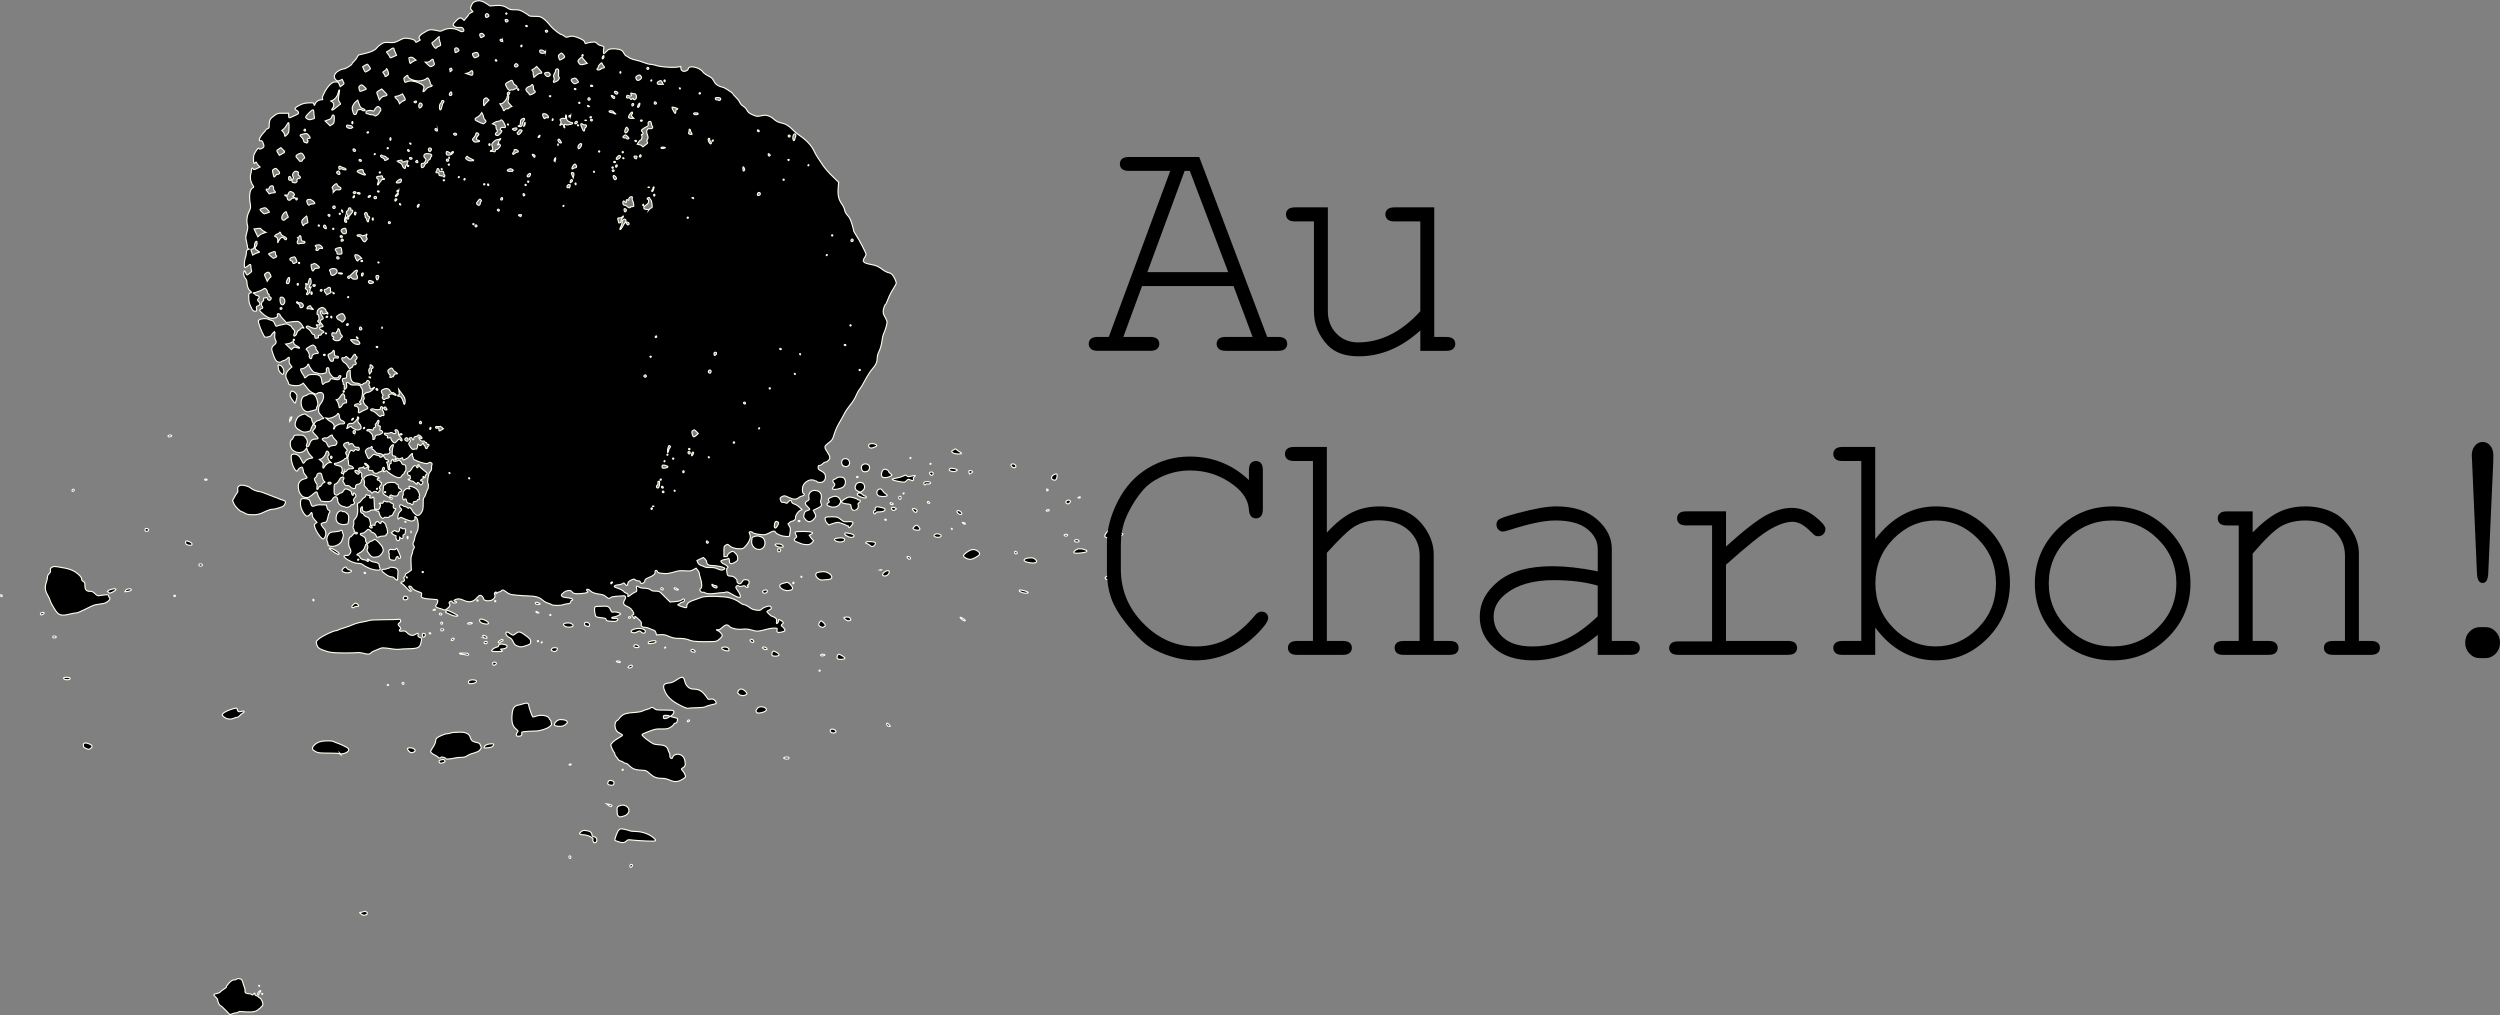 <?xml version="1.0" encoding="UTF-8"?>
<svg id="Calque_2" data-name="Calque 2" xmlns="http://www.w3.org/2000/svg" viewBox="0 0 1110.06 450.82">
  <rect x="0" y="0" width="1110.06" height="450.82" fill="#808080" stroke="none"/>
  <defs>
    <style>
      .cls-1 {
        stroke: ivory;
        stroke-miterlimit: 10;
        stroke-width: .5px;
      }
    </style>
  </defs>
  <g id="Calque_1-2" data-name="Calque 1">
    <g>
      <path class="cls-1" d="m100.13,448.51c-1.07-1.11-2.1-2.02-2.3-2.02-.39,0-1.2-1.72-1.2-2.54,0-.29-.41-.86-.92-1.28-1.1-.9-.95-1.29.6-1.54.64-.1,1.33-.43,1.54-.72.21-.29.94-.85,1.62-1.24.68-.39,1.18-.86,1.11-1.06-.07-.19.45-.95,1.16-1.68.96-.99,1.51-1.32,2.16-1.32.48,0,.95-.13,1.05-.29.27-.44,1.8-.35,2.29.14.24.24.52.86.63,1.38.11.52.39,1.39.63,1.93.24.54.38,1.3.31,1.69-.16.82.46,1.27,1.75,1.27.46,0,1,.16,1.2.36.3.29.44.26.75-.15.48-.65.8-.65.69-.01-.05.31.14.54.5.61.32.06.71.27.87.47.16.2.58.52.93.71.56.3,1.25,1.86,1.25,2.84,0,.54-2.02,2.43-3.08,2.88-1.09.46-3.06.55-5.85.27-1.17-.12-1.85-.07-1.98.15-.11.18-.49.33-.84.34-.35,0-1.15.2-1.78.42l-1.14.41-1.94-2.02h0Zm14.28-7.2c0-.62,1.06-1.73,1.36-1.43.1.1-.06.47-.37.81-.31.34-.51.7-.46.8s-.05.23-.22.29c-.17.06-.31-.15-.31-.46h0Zm1.75-.09c0-.17.13-.23.29-.13.16.1.29.24.29.31s-.13.13-.29.13-.29-.14-.29-.31Zm-1.31-3.48c-.1-.16-.04-.29.13-.29s.31.13.31.29-.06.29-.13.29-.21-.13-.31-.29Zm45.47-31.92c-.84-.69-.85-.71-.19-.72.37,0,.93-.15,1.24-.31.67-.36,1.73.09,1.73.73,0,.47-.16.59-1.17.83-.53.13-.98-.02-1.6-.53h0Zm119.57-20.75c-.43-.43-.18-1.26.39-1.26.32,0,.58.18.58.4,0,.49-.71,1.12-.97.86h0Zm-27.11-4.08c-.36-.36-.2-.97.24-.97.24,0,.44.26.44.58,0,.58-.31.76-.68.39Zm10.64-7.18c-.17-.21-.24-.66-.15-1,.14-.52-.09-.75-1.31-1.37-.89-.45-1.97-.75-2.73-.75-.69,0-1.45-.14-1.69-.3-.37-.25-.3-.41.44-1.03.77-.65,1.05-.72,2.33-.56,1.67.21,2.41.75,2.54,1.85.07.6.28.8.96.92.61.1.95.38,1.14.93.44,1.25-.74,2.26-1.53,1.31h0Zm10.88-.14c-.64-.25-1.2-.48-1.24-.51-.32-.21,1-3.87,1.62-4.5.74-.75.8-.76,2.52-.44.97.18,2.03.47,2.35.64.32.17,1.54.32,2.7.33,3.1.03,6.38,1.27,8.31,3.14,1.19,1.15.75,1.29-3.64,1.1-2.28-.09-5.04-.28-6.13-.42-1.87-.23-2.02-.21-2.68.46-.83.83-2.03.89-3.79.19h0Zm.33-11.29c-.53-.53-.54-.57-.64-2.54-.08-1.48.09-1.72,1.52-2.2,1.99-.67,4.16.89,3.72,2.68-.22.88-1.21,1.8-2.17,2.01-.4.09-1,.25-1.34.35-.39.12-.79.02-1.09-.29h0Zm-4.56-4.86l-.73-.61,1.02.22c1.27.27,1.51.41,1.3.75-.26.43-.8.3-1.59-.36Zm.78-8.91c-.97-.14-1.25-.67-.79-1.53.25-.47.56-.6,1.23-.53,1.09.11,1.68.88,1.23,1.6-.36.57-.56.62-1.67.46Zm26.37-2.27c-1.14-.53-2.05-.73-3.39-.73-2.28,0-3.7-.57-5.46-2.22-1.08-1.01-1.61-1.29-2.48-1.33-3.99-.16-4.89-.49-6.92-2.51-.36-.36-.93-.66-1.25-.66s-.74-.18-.92-.4c-.18-.22-.72-.48-1.19-.57-.47-.09-1.01-.47-1.2-.84-.19-.37-.59-.9-.89-1.19s-.54-.77-.54-1.08-.13-.63-.28-.73c-.34-.21-1.47-2.69-1.47-3.24,0-.68,1.53-2.1,3.33-3.09.95-.53,1.77-1.09,1.83-1.26.06-.17-.49-.59-1.21-.94-.97-.47-1.43-.92-1.77-1.74-.64-1.53-.36-3.36.61-3.88.39-.21.72-.49.72-.61s.47-.69,1.05-1.25c1.18-1.15,2.63-1.55,6.25-1.74,1.21-.06,2.6-.32,3.09-.57.49-.25,1.5-.61,2.25-.8.75-.19,1.43-.46,1.52-.6.27-.44,1.08-.28,1.73.33.55.52,1.03.59,4.1.6,1.91,0,3.7.08,3.98.16.77.22.61,1.31-.29,2.03l-.8.63,1.31.36c.72.2,1.47.4,1.68.46.25.07.31.37.18.91-.27,1.11-.37,1.25-.94,1.25-.27,0-.63.29-.78.65-.16.36-.86.95-1.56,1.32-1.07.56-1.67.65-3.79.61-2.27-.05-2.81.05-5.44,1.04-1.6.6-3.03,1.21-3.17,1.35-.33.32.91,1.49,3.35,3.19,1.66,1.16,2.07,1.31,3.76,1.4,2.78.15,3.92.72,4.39,2.21.21.67.5,1.37.64,1.56.14.19.23.58.19.87-.17,1.37.98,2.13,1.3.86.21-.85,1.59-1.47,2.72-1.22,1.58.35,2.41,1.32,2.7,3.17.29,1.78.07,2.27-1.3,3.04-.45.25-.42.38.37,1.27.48.55.95,1.39,1.06,1.87.18.82.09.94-1.39,1.82-1.97,1.18-3.48,1.24-5.67.22h0Zm-.45-27.74c.91-.6.48-.96-1.12-.97-.97,0-1.09.08-1.09.72,0,.59.15.73.74.73.41,0,1.07-.22,1.47-.48Zm-20.58,23.22c0-.16.13-.29.29-.29s.29.13.29.29-.13.29-.29.29-.29-.13-.29-.29Zm-23.47-2.33c.1-.16.38-.29.62-.29s.36.13.26.29-.38.29-.62.29-.36-.13-.26-.29Zm-57.7-1.07c-.24-.61.03-.86,1.2-1.11.74-.16.99-.08,1.23.37.25.46.17.62-.43.89-1.03.47-1.78.41-1.99-.15Zm3.04-1.49c0-.42-2.14-1.07-2.27-.69-.14.41-1.23.44-1.23.04,0-.16-.58-.56-1.28-.89-.71-.33-1.51-.85-1.78-1.15-.47-.52-.44-.64.7-2.38.75-1.15,1.2-2.17,1.2-2.74,0-.5.23-1.11.51-1.37.87-.78,3.66-1.95,4.68-1.96.53,0,1.25-.16,1.6-.34.37-.2,2.07-.35,4.1-.36q3.9-.03,4.54,2.38c.36,1.35,1.1,1.91,3.02,2.27.9.17,1.17.39,1.53,1.25.4.96.39,1.11-.1,1.76-.29.39-.73.81-.96.92-.66.31-2.39.91-3.17,1.08-.39.09-1.16.47-1.72.84-.76.52-1.41.69-2.64.69-.9,0-2.09.12-2.66.26-1.63.42-4.08.65-4.08.39h0Zm150.62.02c-1.21-.19-.78-.81.55-.81.82,0,1.14.12,1.14.43,0,.47-.44.57-1.69.38h0Zm-197.64-2.31c-.12-.12-2.35-.23-4.95-.24-4.28-.02-4.84-.08-5.93-.66-1.49-.79-1.77-1.42-1.04-2.4.88-1.19,2.28-1.98,3.92-2.22,1.82-.26,4.56-.2,5,.11.17.12.84.4,1.48.62,1.97.67,4.67,1.97,5.07,2.46.48.58.27,1.18-.61,1.75-.82.53-2.64.89-2.94.58h0Zm30.42-1.17c-.77-.98-.76-1.17.07-1.38.92-.23,2.28.17,2.66.79.25.4.19.6-.25.93-.86.64-1.8.51-2.47-.35h0Zm-143.44-1.22c-.83-.4-1.02-.66-1.02-1.37s.13-.89.77-.96c.99-.11,2.83.65,3.07,1.28.12.32-.05.67-.51,1.03-.85.66-1.01.66-2.3.03h0Zm176.94-.26c0-.8.95-1.48,2.33-1.66.81-.11,1.6-.12,1.75-.03.38.24.04.98-.61,1.33-.73.39-3.46.67-3.46.36h0Zm14.48-5.24c-.34-.34-.21-1.05.29-1.61.46-.51.42-.59-.71-1.56-1.49-1.28-1.94-3-1.65-6.36.24-2.73.93-3.8,2.67-4.12.6-.11,1.72-.4,2.48-.65,1.52-.49,2.26-.23,2.26.8,0,.61,1.41,4.67,1.74,5.03.12.13.71.03,1.32-.22,2.09-.87,5.5-.39,5.97.84.14.37.38.73.53.78.15.06.36.58.46,1.16.18.96.1,1.12-.79,1.8-1.39,1.06-4.24,1.95-6.26,1.95-.94,0-2.73.09-3.97.19-2.08.18-2.24.24-2.1.79.09.33.01.77-.16.98-.33.4-1.75.52-2.09.19h0Zm139.44-1.7c-.51-.61-.15-1.32.66-1.32.96,0,1.8.68,1.58,1.27-.23.61-1.75.64-2.24.05h0Zm-122.07-2.69c-1.2-.23-.52-1.87,1.09-2.65,1-.48,3.48-.09,3.9.61.27.45.16.67-.69,1.38-1.01.85-2.27,1.04-4.31.65h0Zm147.2-.14c-.19-.19-.35-.52-.35-.73,0-.67.66-.4,1.42.57.35.45.33.51-.16.51-.31,0-.72-.16-.91-.35h0Zm-88.79-2.11c.21-.54,1.09-.63.92-.09-.07.2-.34.41-.61.46-.34.07-.43-.04-.31-.36Zm-204.28-.96c-.78-.12-2.28-1.29-2.28-1.77,0-.59,1.46-1.52,3.48-2.23,2.6-.9,3.23-.94,3.23-.21,0,.93.73,1.31,1.8.94,1.35-.47,1.73.08.55.79-.51.31-1.13.85-1.37,1.19-.24.34-.67.62-.96.62s-1,.2-1.58.44c-1.04.43-1.37.46-2.86.23h0Zm235.07-2.75c-.51-.51-.45-.93.24-1.81.48-.62.85-.77,1.85-.77,1.23,0,2.21.62,2.21,1.4,0,.84-3.64,1.84-4.3,1.18Zm-31.85-2.19c-4.6-2.02-7.37-4.12-8.58-6.53-1.57-3.13-1.22-4.18,1.48-4.42,1.13-.1,1.94-.43,3.31-1.35,2.6-1.74,3.21-1.61,3.75.78.41,1.85,1.97,3.25,3.6,3.26,2.15,0,3.58.61,4.83,2.04.63.72,1.3,1.61,1.5,1.97.3.57.5.64,1.36.48.69-.13,1.22-.05,1.69.26.77.51,1.2,1.64.67,1.78-.19.05-1.26.31-2.38.59-1.12.28-2.21.64-2.41.81-.2.17-1.84.34-3.64.37-1.8.04-3.47.14-3.71.23-.24.09-.9-.04-1.46-.28h0Zm23.96-5.94c-.76-.71-.77-.83-.18-1.67.68-.97,1.87-.84,2.99.32.91.94.92.99.4,1.46-.75.68-2.42.63-3.21-.11h0Zm-156.16-4.07c-.1-.16.03-.29.29-.29s.39.13.29.29c-.1.16-.23.29-.29.29s-.19-.13-.29-.29Zm6.75-.49c-.34-.34-.21-.68.24-.68.24,0,.44.2.44.44,0,.46-.34.58-.68.24h0Zm29.37-.5c-.3-.79.43-1.35,1.78-1.35,2.47,0,2.24,1.39-.29,1.68-1.03.12-1.34.05-1.49-.33h0Zm-179.67-1.76c-.49-.59.07-.82,1.63-.69.76.06,1.12.23,1.12.53,0,.63-2.26.76-2.75.16Zm335.22-3.66c0-.16.13-.29.29-.29s.29.13.29.29-.13.29-.29.29-.29-.13-.29-.29Zm-84.76-1.51c.2-.6,1.22-1.11,1.67-.84.35.21.35.34.04.72-.44.53-1.87.63-1.7.12h0Zm-59.92-1.02c-.11-.11-.19-.43-.19-.73,0-.37.22-.53.71-.53.94,0,1.26.57.59,1.06-.6.44-.82.48-1.11.2Zm55.19-1.23c-.52-.14-.62-.27-.35-.44.49-.3,1.88.04,1.65.41-.19.31-.26.31-1.3.02h0Zm97.69-1.59c-.42-.5.03-1.95.61-1.94.68,0,2.7,1.32,2.7,1.75,0,.61-2.83.76-3.31.19Zm-28.87-1.33c-.51-.32-.21-1.73.42-1.97.24-.09.96.19,1.6.64.91.63,1.09.89.83,1.2-.37.44-2.22.53-2.85.13h0Zm21.61.07c-.2-.08-.29-.27-.2-.41.22-.36,1.88-.34,1.88.02,0,.16-.12.29-.27.29s-.44.06-.66.12c-.21.07-.55.06-.75-.02Zm-157.78-.39c-.4-.13-1.15-.24-1.66-.26-.51-.02-1.01-.17-1.12-.33-.13-.2.52-.28,1.95-.22,1.61.06,2.14.19,2.14.5,0,.52-.38.61-1.31.31h0Zm-45.62-.76c-.82-.23-1.9-.34-2.48-.24-.56.1-3.33.16-6.15.14-5.12-.03-6.23-.19-9.3-1.33-1.73-.64-2.27-1.17-2.65-2.58-.31-1.15-.3-1.19.85-2.21,1.55-1.38,6.62-3.81,7.94-3.81.25,0,.58-.12.73-.26.15-.15,1.26-.54,2.46-.89,1.2-.34,3.04-1.01,4.08-1.47,1.04-.47,2.88-.99,4.08-1.17,1.2-.18,2.58-.48,3.06-.67.56-.22,2.91-.36,6.56-.38,3.13-.02,6.08-.08,6.56-.15.72-.09.89,0,.97.53.06.4-.13.78-.51,1.02-.76.47-.76.88-.02,1.55.62.56.78,1.31.29,1.31-.16,0-.29.21-.29.48,0,.39.22.45,1.24.31,1.13-.15,1.33-.08,2.29.85,1.19,1.16,2.41,1.36,3.59.59,1.04-.68,1.38-.61,1.17.24-.15.6-.04.78.65,1.08.46.2.88.39.94.43.06.04-.06.86-.27,1.81-.52,2.36-1.31,2.77-5.53,2.85-1.69.03-3.52.14-4.08.24-.56.1-1.94.04-3.06-.14-4.33-.67-4.64-.67-6.3.1-.86.4-1.84.81-2.18.91-.34.1-.85.44-1.14.76-.6.66-1.45.69-3.49.11h0Zm146.12-.61c-.61-.16-.68-.84-.11-1.06.5-.19,1.71.62,1.48.99-.17.28-.5.3-1.37.07h0Zm-88.94-.29c-.35-.35,1.05-1.54,2.04-1.73.54-.1.97-.36.97-.58,0-.52.92-1,1.63-.85,2.05.42,2.16.47,2.16,1.04,0,.64-.99,1.15-2.28,1.16-.71,0-.74.04-.27.4.28.21.51.47.51.57,0,.25-4.51.24-4.76-.01h0Zm26.84-.12c-.84-.49-.13-1.43,1.09-1.43s1.47.35.97,1.15c-.4.64-1.24.76-2.06.28Zm76.09-.43c-1.27-.69-1.03-1.29.5-1.29,1.27,0,1.91.48,1.91,1.44,0,.45-1.47.36-2.4-.15h0Zm17.78-.44c-.72-.42-.63-.85.16-.85.66,0,1.37.48,1.37.93,0,.32-.92.28-1.53-.08h0Zm-43.94-.56c0-.16.14-.29.31-.29s.23.13.13.29-.24.29-.31.29-.13-.13-.13-.29Zm-13.34-.19c-.5-.2-.46-.88.08-1.08.58-.22,1.89.39,1.89.88,0,.38-1.2.51-1.97.2h0Zm-51.82-.45c-1.23-.43-1.49-.69-2.2-2.16-.44-.9-.92-1.42-1.59-1.7-1.04-.44-1.74-1.41-1.48-2.08.22-.58.52-.52,1.75.31.59.4,1.21.73,1.38.73s.7-.33,1.18-.73c1.11-.93,1.85-.91,3.3.08,2.73,1.86,3.35,2.51,3.35,3.48,0,1.05-.36,1.32-2.57,1.99-1.58.48-1.93.49-3.12.07h0Zm-15.01-1.51c0-.51.88-.87,1.25-.5.15.15.19.42.08.59-.28.46-1.33.39-1.33-.09h0Zm72.88.03c0-.48.35-.64,2.08-.94.68-.12,1.13-.07,1.27.16.33.54-.17.82-1.82,1.04-1.28.17-1.53.13-1.53-.25Zm-66.6-.18c-.22-.35,1.5-1.57,1.88-1.34.43.26.36.73-.11.73-.22,0-.56.2-.76.44-.41.5-.77.56-1.01.17h0Zm19.08-.02c0-.16.14-.29.31-.29s.23.13.13.29-.24.29-.31.29-.13-.13-.13-.29Zm92.98-.45c-.29-.35-.29-.53-.03-.8.42-.42,1.3.04,1.44.77.12.62-.91.64-1.42.03h0Zm-94.73-.13c0-.16.13-.29.29-.29s.29.13.29.29-.13.29-.29.29-.29-.13-.29-.29Zm67.42-.53c-1.4-.48-2.6-.67-4.16-.67-2.26.01-3.32-.22-5.49-1.19-.92-.41-1.76-.54-3.04-.47l-1.78.09-.28-.95c-.18-.63-.51-1.01-.96-1.12-.38-.09-1.17-.42-1.77-.72-.59-.3-1.46-.55-1.91-.55-1.41,0-2.05-.51-1.85-1.48.14-.72-.02-1.02-1.16-2.09-1.46-1.37-1.95-1.66-1.7-1.01.09.24.02.52-.17.64-.2.12-.4-.05-.49-.41-.09-.34-.28-.61-.42-.61s-.26-.13-.26-.29.2-.29.44-.29c.82,0,.38-1.43-.83-2.7-.3-.31-1.11-.82-1.8-1.12-1.56-.69-1.83-1.41-1.04-2.74.78-1.32.48-2.13-.69-1.9-.15.03-1.32.11-2.6.18-1.52.08-2.48.27-2.8.56-.69.63-1.11.55-2.19-.39-.68-.59-1.4-.89-2.52-1.04-2.34-.3-3.66-.76-4.38-1.53-.35-.38-.88-.69-1.18-.69-.62,0-.68.32-.17.83.55.55-.12.83-2.58,1.06-2.54.24-3.8.02-4.2-.75-.51-.95-2.52-.74-3.86.41-.96.83-1.05,1.01-.72,1.46.26.35.93.57,2.12.69,1.83.18,2.76.51,2.76.98,0,.15-.19.28-.42.28s-.46.3-.51.66c-.08.55-.33.68-1.59.84-.83.1-1.67.29-1.87.41-.65.4-4.46.39-4.93-.02-.24-.21-1-.52-1.69-.71-.69-.18-1.74-.77-2.33-1.3-1.43-1.29-3.17-1.82-6.18-1.88-1.36-.03-3.84-.18-5.5-.35-2.78-.27-3.13-.38-4.34-1.3-1.46-1.12-1.87-1.21-2.4-.57-.2.24-.6.44-.89.44s-.76.23-1.04.51c-.49.49-.51.49-.32,0,.22-.58-.09-.67-.59-.17-.23.23-.24.51-.06.86.45.85-.16,1.95-1.37,2.45-1.41.59-3.4.26-3.56-.59-.14-.79-.91-1.59-1.51-1.59-.27,0-.94.52-1.49,1.16-1.55,1.82-3.34,2.2-5.58,1.2-1.81-.81-2.58-.93-3.64-.55-1.09.39-1.2.67-.36.89.97.25.68.84-.36.74-.6-.06-.95-.25-.96-.53-.01-.46-.62-.44-1.21.05-.26.22-.27.42-.03.81.44.7.17,1.26-1.04,2.19-.79.6-1.14.71-1.55.49-.29-.16-1.17-.45-1.94-.65-1.58-.4-1.95-.91-1.23-1.7.27-.3.51-.9.55-1.35.06-.77-.01-.82-1.25-.89-2.9-.17-4.56-.38-5.33-.68-.73-.28-.8-.42-.63-1.28.17-.93.14-.98-1.01-1.33-1.59-.48-3.22-1.46-3.22-1.94,0-.42-1.09-.89-1.39-.6-.1.1.11.56.46,1.04.75,1.01.78,1.17.21,1.17-.23,0-1.04-.72-1.8-1.6-.76-.88-1.62-1.68-1.91-1.77-.61-.19-.72-.71-.15-.71.21,0,.62-.17.91-.39.43-.31.47-.5.21-.99-.25-.47-.23-.68.11-.96.24-.2.43-.6.43-.91s.14-.55.31-.55.77-.35,1.32-.77l1.01-.77-.13-2.94c-.09-2.16-.02-3.15.28-3.73.23-.44.41-1.1.41-1.47s.21-.98.46-1.34c.42-.6.42-.72,0-1.38-.42-.65-.43-.8-.03-1.58.24-.47.45-1.1.45-1.38,0-.63.57-2.23,1.21-3.44.65-1.22.5-4.79-.24-5.8-.68-.94-1.04-.96-.81-.05.19.78-.49,1.34-1.62,1.34-.58,0-2.98-.86-4.18-1.5-.4-.21-.68-.16-1.09.22-.73.66-.84.5-.64-.99.11-.85.43-1.5.99-2.02.81-.77.82-.78.25-1.31-.31-.29-.57-.73-.57-.97,0-.66.83-.84,1.42-.31.29.26.79.47,1.12.47s.76.2.96.44c.26.32.47.35.73.13.27-.23.53-.1.98.47.34.43.61.88.61,1s.42.63.93,1.13c1.04,1.01,1.76.99,2.65-.07.92-1.1,1.16-2.03,1.12-4.45-.03-1.79.07-2.46.4-2.73.24-.2.64-1.07.89-1.92.25-.86.58-1.64.73-1.73.34-.21.36-2.76.02-2.76-.14,0-.09-.98.09-2.19.24-1.54.54-2.39,1-2.89.47-.5.64-.98.58-1.68-.05-.54.03-1.16.17-1.38.17-.27.07-.54-.29-.8-.45-.33-.64-.32-1.2.04-.58.38-.89.38-2.4.03-.95-.22-2.11-.61-2.56-.85-.46-.25-1.06-.52-1.34-.61-.28-.09-.51-.42-.51-.73s-.12-.65-.26-.74c-.15-.09-.2-.43-.11-.75s.07-.58-.04-.58c-.19,0-1.51,1.34-1.68,1.7-.11.25-1.94,1.21-2.3,1.21-.15,0-.27-.25-.27-.57,0-.52-.06-.53-.79-.16-.61.31-.88.33-1.2.07-.32-.27-.5-.22-.81.21-.22.3-.49.47-.59.36s-.03-.38.17-.62c.44-.53.17-1.04-.57-1.04-.3,0-.63-.13-.73-.29-.36-.58-.2-2.9.29-4.12.38-.95-.37-.79-1.1.23-.63.88-.7,1.16-.43,1.75.43.95-.24,1.61-1.64,1.61-.92,0-1.05.09-1.05.7,0,.38.13.7.29.7s.29.2.29.44.26.44.57.44.71.26.88.58c.27.5.22.58-.32.58-.5,0-.56.08-.3.39.28.34.44,1.07.59,2.74.02.2.23.36.47.36.49,0,.57-.33.18-.74-.39-.42-.03-2.24.41-2.07.24.09.32-.05.22-.42-.15-.58.36-1.43.86-1.43.16,0,.21.2.12.44-.13.33.06.44.79.44.52,0,1.11-.15,1.3-.34.4-.4,1.39.34,1.67,1.24.1.3.51.57.95.62.71.08.8.22.88,1.39.07.96-.04,1.4-.39,1.66-.27.2-.41.49-.31.65.1.16-.05.36-.34.45-.28.09-.65.46-.81.82-.49,1.11-1.89,1.02-4-.26-1-.6-2.03-1.35-2.29-1.65-.4-.48-.54-.51-1.08-.17-.79.5-1.17.13-.56-.54.32-.35.38-.66.2-.95-.34-.54-.79-.11-.92.88-.07.52-.3.76-.83.83-.4.05-.94.29-1.2.52-.58.51-2.01.08-2.01-.61,0-.29-.28-.45-.8-.45-1.23,0-1.66-.38-1.23-1.07.3-.48.24-.69-.37-1.35-.66-.71-1.39-1.03-1.39-.62,0,.29.82,1,1.15,1,.6,0,.31.6-.44.88-.98.37-1,.37-1-.21,0-.39-.08-.42-.35-.15-.19.19-.72.35-1.17.35-.62,0-.82.14-.82.58,0,.32.13.58.29.58s.29.18.29.41.21.49.47.59c.34.13.42.39.28.93-.11.44-.04.93.16,1.18.27.32.27.5.01.76-.19.19-.34.56-.34.84,0,.72-.8,1.42-1.6,1.42-.69,0-1.13.69-.96,1.5.14.66-1.79.41-2.29-.31-.29-.41-.74-.61-1.4-.61s-1.02-.16-1.14-.51c-.09-.28-.34-.74-.54-1.02-.3-.41-.3-.63.02-1.13.25-.4.29-.72.1-.9-.43-.43-1.31-.16-1.65.5-.71,1.36-1.43,2.2-2.01,2.35-.57.14-.62.35-.62,2.37,0,2.07.05,2.23.7,2.47.54.2.84.13,1.33-.33.35-.32.86-.59,1.13-.59s.73-.39,1-.87c.57-1,1.08-1.08,2.51-.39.78.37,1.04.69,1.1,1.36.05.48.26.94.48,1.01.25.08.35-.07.3-.41-.14-.85.44-.87.91-.03.4.71.38.82-.22,1.46-.72.77-.82,1.38-.31,1.89.44.44-.18,1.24-.96,1.24-.3,0-.55.14-.55.31,0,.43-1.83,1.15-2.19.86-.16-.13-.78-.33-1.38-.44-1.16-.22-2.26-1.53-2.26-2.7,0-1.81-1.34-2.11-2.28-.52-.65,1.1-1.19,1.26-3.77,1.09-.99-.06-1.53-.23-1.53-.47,0-.2-.25-.68-.55-1.07-.3-.38-.64-1.12-.75-1.64-.27-1.23-.55-1.37-1.37-.66-2.46,2.1-2.8,2.27-4.08,2.04-.68-.12-1.4-.47-1.6-.76-.2-.3-.52-.71-.7-.92-.47-.54-.86-2.07-.86-3.35,0-1.56.98-2.78,2.55-3.17.69-.17,1.31-.4,1.37-.51.07-.11-.26-.63-.73-1.17-.47-.54-.85-1.2-.85-1.48s-.14-.9-.31-1.39c-.3-.86-.33-.88-1.15-.47-.46.23-.93.68-1.03,1.01-.31.99-1.11.5-1.93-1.19-.81-1.67-1.29-4.25-.97-5.25.14-.45.44-.59,1.32-.59,1.36,0,2.41.91,3.25,2.82.31.69.65,1.26.77,1.26s.43-.37.7-.82c.46-.78,2.03-1.51,3.25-1.51.34,0,.18-.27-.53-.89-.56-.49-1.24-1.48-1.52-2.21l-.5-1.32-.68.86c-1.26,1.61-4.31,1.47-5.77-.26-.97-1.16-1.1-3.85-.2-4.33.3-.16.69-.69.86-1.18.3-.87.34-.88,2.33-.88s2.06.04,2.93,1.03c.94,1.07,1.13,2.08.59,3.1-.22.42-.23.69-.01.9.45.45,1.05-.16,1.45-1.48.37-1.22,1.23-1.8,2.67-1.8,1.29,0,1.26-.36-.16-1.73-.71-.69-1.3-1.44-1.3-1.67s.33-.72.73-1.09c.69-.64.76-1.62.11-1.62-.43,0-.28-.69.31-1.38.3-.36.8-.66,1.1-.66s.81-.19,1.12-.43.8-.43,1.08-.44c.28,0,.51-.05.51-.11s-.52-.65-1.17-1.32c-1.03-1.08-1.17-1.39-1.17-2.62,0-1.14.18-1.63.99-2.68,1.75-2.28,1.63-4.93-.21-4.93-.48,0-1.1.2-1.38.45-.46.41-.63.4-1.87-.19-.75-.35-1.72-1.1-2.15-1.65s-1.09-1.39-1.47-1.86l-.69-.85-.94.58c-.75.46-1.35.56-2.86.49-1.91-.09-2.84-.49-2.84-1.24,0-.22-.26-.82-.58-1.35-1-1.65-.63-3.22,1.13-4.8l1.04-.93-.68-.93c-.54-.72-.65-1.17-.53-2.06.19-1.39-.1-1.62-.89-.71-.33.38-1,.78-1.5.89-.49.11-.97.32-1.06.47s-.54.27-1,.27c-1.12,0-1.82-.94-2.74-3.69-.68-2.04-.71-2.27-.31-3.05.24-.46.56-.84.71-.84s.48-.31.72-.68c.4-.61.4-.77-.03-1.63-.34-.68-.43-1.37-.31-2.38.09-.78.12-1.43.05-1.43-.23,0-1.52,1.41-1.69,1.84-.17.45-2.31.96-2.78.67-.41-.26-2.02-3.78-2.54-5.58-.45-1.55-.45-1.65.05-2.02.85-.62,2.91-.78,3.97-.31.52.23,1.27.48,1.67.57.53.11.88.51,1.27,1.48.37.92.65,1.25.87,1.07.18-.14.73-.33,1.21-.42.48-.09,1.39-.29,2.02-.45.95-.25,1.33-.2,2.26.27.61.31,1.12.7,1.12.87s.35.64.77,1.07c.71.71.74.84.41,1.76-.2.54-.27,1.07-.17,1.18.35.35,1.18-.44,1.33-1.27.09-.5.43-.98.85-1.19.39-.19.82-.56.97-.82.18-.32.46-.41.9-.27.61.19.62.18.12-.37-.28-.31-.51-.67-.51-.8s-.39-.59-.87-1.04c-.92-.86-1.04-.86-5.89-.21-.27.04-.5-.03-.51-.15,0-.12-.53-.71-1.15-1.31-.62-.6-1.22-1.39-1.33-1.75-.12-.4-.43-.66-.79-.66-.48,0-.56.13-.42.69.15.59.01.75-.98,1.14-1.64.64-3.44.05-5.53-1.81-1.37-1.23-1.53-1.48-1.2-1.88.21-.25.56-.46.78-.46.46,0,.54-.75.11-1.02-.52-.32-.33-1.85.27-2.17.37-.2.5-.5.4-.88-.1-.4-.01-.59.29-.59.25,0,.65-.08.91-.18.29-.11.46-.02.46.26,0,.74.8,1.22,1.31.8.6-.5.55-1.19-.11-1.36-.35-.09-.5-.33-.41-.66.08-.3-.06-.59-.33-.69-.25-.1-.46-.49-.46-.87s-.26-.92-.57-1.21c-.54-.49-.6-.49-1.38.07-.86.61-3.26,1.51-4.11,1.54-.39.02-.35.09.16.34.36.17.66.43.66.56s.25.25.55.25.71.19.9.43c.28.34.26.52-.11.9-.61.61-.59.87.15,1.56.75.7.56,1.38-.48,1.78-.67.25-.73.4-.56,1.31.19.99.16,1.02-.7,1.02-.8,0-.98-.18-1.79-1.83-.73-1.48-.92-2.25-.97-3.97-.05-1.88,0-2.15.47-2.22.85-.13.93-.4.29-.85-.86-.6-1.55-2.23-1.55-3.65,0-.88-.2-1.47-.73-2.09-.5-.6-.73-1.22-.73-1.99,0-1.49.45-1.71.91-.44.2.56.44,1.02.53,1.02.09,0,.64-.37,1.23-.82.79-.6,1-.92.81-1.23-.15-.23-.27-.89-.27-1.46,0-1.46-.23-1.55-1.38-.55-.55.48-1.12.8-1.27.7-.43-.27-.32-3.16.16-4.32.24-.58.44-1.43.44-1.91,0-1.26.28-1.78.98-1.82.49-.03.52-.06.11-.17-.28-.07-.51-.35-.51-.62,0-.27-.21-1.41-.47-2.53-.46-1.96-.45-2.13.11-4.19.43-1.57.52-2.39.33-3.06-.54-1.89-.31-4.2.61-6.11.82-1.69.85-1.91.58-3.55-.61-3.71-.18-6.42,1.13-7.12.59-.32.59-.32-.11-1.35-.88-1.29-1.2-3.33-.77-4.78.18-.6.33-1.44.33-1.87,0-.84.41-1.02.79-.34.2.36.44.33,1.62-.24l1.38-.67-.73-.69c-.4-.38-.73-.86-.73-1.07,0-.45-.47-.51-.73-.09-.45.74-.73.14-.73-1.6s.12-2.08,1.07-3.56c.86-1.34,1.12-1.58,1.35-1.22.25.4.38.4,1.26,0,1.1-.5,1.2-.98.55-2.54-.35-.83-.55-1-1.02-.85-1.22.39-.55-1.61,1.15-3.41.65-.69,1.18-1.35,1.18-1.48s.34-.36.75-.51c.59-.22.73-.46.67-1.09-.05-.44.02-1.35.15-2.02.2-1.03.49-1.42,1.89-2.48,1.65-1.25,1.66-1.26,4.13-1.26h2.48v.92c0,.51.08,1,.18,1.1.15.15,1.31-.34,3.76-1.57.71-.36.51-1.28-.38-1.71-1.22-.58-.87-1.21,1.26-2.28,1.53-.76,2.31-.96,4.06-1.04,2.1-.09,2.18-.07,2.34.63.17.71.18.71.57-.23.43-1.05,1.61-1.8,2.81-1.8.64,0,.72-.07.44-.41-.27-.33-.1-.89.81-2.7,1.36-2.69,3.27-4.69,4.56-4.77,1.48-.09,1.62-.02,2.06,1.04l.43,1.03.87-.62c1.01-.72.99-.65.42-1.75l-.44-.85-1.05.5q-1.05.5-1.74-.31c-.87-1.01-.89-1.92-.07-2.96.68-.87,2.63-1.88,3.63-1.89.72,0,3.56-1.75,3.59-2.21,0-.17.47-.74,1.02-1.28.55-.53,1.15-1.34,1.34-1.8s.56-.88.82-.96c.26-.07,1.46-.35,2.67-.62,2.56-.57,4.51-1.49,5.11-2.39.23-.35,1.05-1.07,1.81-1.6,1.34-.93,1.47-.96,3.79-.86,2.29.1,2.5.05,4.49-.98,1.88-.97,2.24-1.06,3.57-.89,2.19.28,3.33.71,3.53,1.35.18.55.21.55,1.11.05.51-.28.98-.55,1.05-.59.07-.04-.03-.23-.22-.42-.88-.88.06-2,3.03-3.58,1.16-.62,1.64-.71,2.87-.56.81.1,1.9.3,2.41.46.75.23,1.16.16,2.19-.36,1.91-.98,4.88-.93,6.76.11,1.1.61,1.54.72,1.97.49.5-.27.52-.37.15-1.07-.37-.7-.54-.77-1.87-.7-1.07.06-1.63-.06-2.08-.44-.83-.71-.78-.94.56-2.34,1.5-1.57,2.18-1.79,3.04-.98l.67.63,1.06-1.23c.58-.68,1.06-1.34,1.06-1.47s.4-.44.89-.69l.89-.46-.59-.74c-.54-.69-.56-.82-.15-1.79.6-1.43.89-1.73,2.08-2.12,1.46-.48,2.85-.17,4.69,1.05l1.59,1.05,2.37-.2c2.51-.21,4.01.15,5.77,1.36.57.4,1.31.53,2.87.53,1.85,0,2.3.12,3.94,1.03,1.01.57,2,1.22,2.2,1.46.26.31,1,.43,2.75.43,2.24,0,2.48.06,3.76.97.75.53,2.08,1.86,2.95,2.96,1.38,1.74,4.56,4.24,5.38,4.24.13,0,.6.28,1.03.62.72.57.89.59,1.92.25,1.43-.47,2.78-.25,5.09.83,1.39.65,1.87,1.04,2.02,1.62.16.65.28.72.76.47.31-.17,1.35-.38,2.3-.48,1.62-.17,1.79-.13,2.46.6.41.44,1.13.83,1.67.9,1.05.13,1.53.64,1.25,1.32-.19.45-.17,2.07.03,2.27.06.06.55-.36,1.08-.95.84-.91,1.2-1.08,2.58-1.2.89-.08,2.25.02,3.06.23,1.25.33,1.55.55,2.14,1.62.38.68.81,1.24.97,1.24s.71.32,1.23.72c.55.42,1.81.9,3.04,1.16,1.15.24,2.88.77,3.84,1.17.96.4,2.2.73,2.76.73s1.52.18,2.12.4c2.41.88,9.34,1.27,10.95.61.29-.12.5-.1.48.04-.29,1.6.82,2.49,2.32,1.87.51-.21.91-.62.96-.98.24-1.64,5-.63,6.37,1.35.37.53,1.39,1.3,2.41,1.8,1.47.73,1.9,1.12,2.54,2.33.58,1.09,1.1,1.62,2.06,2.1.71.35,1.55.65,1.87.66.65.02,4.52,2.51,4.52,2.9,0,.14.6.82,1.33,1.52.73.7,1.52,1.74,1.75,2.3.25.62.88,1.31,1.57,1.74.63.39,1.3,1.07,1.48,1.5.46,1.11,1.19,1.69,3.04,2.44,1.5.61,1.71.63,3.43.26,1.57-.34,2.02-.33,3.16.04.74.24,1.72.81,2.19,1.26,1.08,1.05,2.31,1.68,3.77,1.94,1.6.28,3.3,1.31,4.74,2.87.67.73,1.91,1.78,2.75,2.35,3.68,2.48,5.84,4.82,7.14,7.77.32.72,1.03,1.92,1.57,2.67.54.74,1.51,2.18,2.14,3.19.63,1.01,2.45,3.1,4.03,4.64l2.88,2.8-.21,2.62c-.25,3.15.21,5.06,1.71,7.16.54.76,1.08,1.91,1.18,2.56.13.8.55,1.58,1.32,2.41.85.93,1.32,1.84,1.89,3.72.42,1.37.76,2.7.76,2.95s.57,1.3,1.26,2.32c1.4,2.07,4.28,7.66,4.28,8.31,0,.23-.32.9-.71,1.47-1.17,1.72-.55,2.34,3.05,3.02,2.23.42,3.14.83,5.1,2.31.8.6,1.93,1.18,2.5,1.28.58.1,1.32.48,1.66.84.71.76,1.8,3.04,1.81,3.8,0,.29-.62,1.48-1.4,2.65-.77,1.17-1.77,3.13-2.22,4.36-.45,1.23-.93,2.3-1.08,2.39-.48.29-1.13,2.21-1.13,3.31,0,.69.31,1.56.87,2.45.48.76.87,1.74.87,2.17,0,.9-.88,3.86-1.54,5.16-.24.48-.53,1.66-.64,2.62-.24,2.14-.78,4.04-1.58,5.63-.36.7-.61,1.75-.61,2.53,0,1.8-.59,3.09-2.29,5-.79.88-2.18,3.05-3.1,4.82-.92,1.77-2.04,3.63-2.49,4.15-.45.51-1.17,1.8-1.59,2.86-.47,1.17-1.44,2.72-2.47,3.94-.93,1.11-2.12,2.86-2.64,3.9-.52,1.03-1.57,2.93-2.34,4.21-.8,1.33-1.73,3.43-2.17,4.88-.74,2.47-.82,2.59-2.52,3.9-2.01,1.55-2.05,1.87-.51,4.15,1.26,1.86,1.36,2.75.45,3.67-.41.41-1.02.75-1.35.75s-.88.33-1.23.73c-.35.4-.94.73-1.31.73-.56,0-.68.15-.68.87s.2.97,1.09,1.43c1.61.82,2.21,1.62,2.17,2.85-.06,1.47-1,2.43-2.4,2.43-.6,0-1.24-.19-1.44-.43-.2-.24-.47-.37-.6-.29-.13.08-.32.01-.42-.15-.1-.16-.71-.3-1.35-.3-1.34,0-2.94,1.05-3.62,2.37-.57,1.1-.56,3.43.02,3.65.76.29.47.93-.51,1.13-.52.11-1.21.43-1.53.71-1.1.96-2.32.95-4.42-.04-1.86-.88-1.95-.89-2.9-.44-1.05.5-1.18.9-.66,2.03.22.47.5.66.84.57.29-.08.82.02,1.19.22.59.32.74.27,1.28-.41.76-.95,1.26-.98,1.48-.08.12.48.51.79,1.24,1.02.59.18,1.59.8,2.22,1.39l1.15,1.06-.93.48c-1.02.53-2.19,2.49-1.94,3.27.17.53-.83,1.42-1.59,1.42-.23,0-.72.27-1.08.61l-.65.61.59,1c.42.71.54,1.27.41,1.94-.1.52-.21,1.34-.25,1.82-.07.87-.08.87-1.71.8-1.88-.08-4.02-.93-4.56-1.81-.48-.78-1.06-.75-2.52.1-.66.38-1.61.78-2.13.9-1.21.26-5.35-.43-5.54-.92-.17-.43-1.54-.52-1.54-.1,0,.15.15.61.33,1.01.52,1.13-.16,3.05-1.69,4.8-1.3,1.48-1.32,1.49-3.04,1.49-1.87,0-3.51-.54-4.53-1.5-.61-.57-.68-.58-1.46-.11-.79.47-.82.57-.83,2.8v2.31s.8,0,.8,0c.62,0,.81-.14.81-.59,0-.57,1.5-1.74,2.24-1.74.71,0,2.07,1.47,2.21,2.39.21,1.45-.02,1.87-1.43,2.59-1.02.52-1.42.6-1.8.35-.27-.18-.45-.49-.4-.69.05-.2,0-.7-.09-1.09-.14-.54-.26-.63-.51-.38-.18.18-.62.33-.97.33s-1.03.17-1.52.37c-.87.36-.87.38-.35,1.02.29.36.7.66.92.66.21,0,.78.33,1.26.72.78.64.82.75.39,1.08-.39.3-.44.64-.26,1.76.29,1.81.23,1.76,2.4,1.93.78.06,2.34,1.52,2.14,2.01-.24.63.63,1.49,1.33,1.31.32-.08.77-.53,1.01-.99.34-.66.63-.84,1.39-.84.52,0,1.11.16,1.3.35.52.52.43,1.62-.16,1.96-.44.26-.45.34-.08.58.36.24.35.31-.12.49-.36.14-.67.04-.91-.3-.31-.43-.54-.46-1.44-.21-.78.21-1.23.2-1.62-.05-.44-.27-.64-.25-1,.11-.41.41-.37.56.36,1.6,2.25,3.18,1.8,4.25-1.11,2.61-3.21-1.8-3.31-1.84-4.01-1.57-.38.14-1.03.24-1.46.22-.42-.02-1.81.12-3.08.31-2.3.35-4.08.22-4.75-.34-.2-.16-.52-.23-.73-.16-.99.35-2-1.32-1.02-1.7.58-.22.53-2.4-.1-4.32-.31-.95-.57-2.01-.58-2.34,0-.33-.33-1-.72-1.47l-.71-.86-1.2.68c-1.08.61-1.44.66-3.58.5-1.31-.1-2.84-.05-3.4.1-4.37,1.22-4.5,1.24-6.65,1.04-1.79-.17-2.19-.3-2.31-.76-.22-.83-1.2-.73-1.04.1.16.83-.77,1.7-2.54,2.38-1.63.63-2.04.96-2.04,1.65,0,.62-1.02,1.26-1.63,1.03-.23-.09-.41-.36-.41-.61,0-.3-.28-.45-.85-.45-.47,0-1.06-.21-1.32-.47-.4-.4-.6-.42-1.41-.1-1.34.53-1.96,1.14-1.96,1.92,0,.87-.67.89-1.24.03-.37-.56-.5-.6-.91-.26-.26.22-.84.43-1.28.48-2.64.28-3.39.91-1.65,1.41,1.33.38,3.33,1.41,3.33,1.7,0,.15.45.45.99.68.78.33.96.54.84,1.01-.21.8.07.74,1.36-.28.6-.48,1.45-1,1.89-1.17.74-.28.78-.39.6-1.47-.22-1.29.03-1.45,1.12-.73.36.24,1.05.43,1.52.43,1.7,0,3.36.38,3.71.85.25.34.85.49,2.06.51,1.76.04,1.66-.02,3.74,2.11.21.22.91.92,1.55,1.55l1.17,1.16,2.19-.17c1.57-.12,2.42-.34,3.02-.79.64-.48.89-.53,1.07-.24.37.59.01,1.1-.91,1.3-.47.1-.85.29-.85.42s-.29.31-.65.4c-.87.23-.44.57,1.43,1.17,2.01.64,2.13.62,2.13-.35,0-1.22,1.2-2.06,4.23-2.97.64-.19,1.63-.56,2.19-.81,1.16-.53,5.37-.64,9.91-.26,2.93.24,5.35,1.12,7.39,2.67.54.41,1.23.75,1.53.75.53,0,1.87.72,3.37,1.81.38.27,1.43.59,2.33.69,1.4.16,1.72.11,2.21-.39.88-.88,3.24-1.7,3.82-1.33.87.55.72,1.21-.38,1.67-.57.24-1.04.51-1.04.6,0,.42,1.89,2.19,2.34,2.19.27,0,.86.28,1.3.63.67.53.77.79.64,1.6-.09.54-.05.97.08.97.44,0,.96-.86.79-1.31-.22-.58.25-.56,1.3.06.92.54,1.1,1.17.41,1.44-.45.17-.62.98-.2.98.13,0,.54.41.9.9.78,1.05.6,1.36-1.03,1.73-1.66.38-2.25.12-2.04-.92.17-.83.15-.85-1.17-.85-.74,0-1.82.12-2.4.27-5.15,1.34-5.12,1.34-8.33.42-.97-.27-2.05-.35-3.28-.22-2.39.25-5.08-.31-5.95-1.24-.93-.99-1.73-.86-3.19.49-.99.91-1.44,1.14-1.97,1.01-.44-.11-.62-.06-.5.13.1.17.35.3.55.3.51,0,1.93,1.54,1.93,2.09s-1.3,1.9-2.36,2.44c-.57.3-2,.38-5.61.34-4.22-.05-5.1-.15-6.82-.74h0Zm12.4-23.59c-.06-.29-.36-.51-.7-.51s-.82-.18-1.09-.4c-.42-.34-.48-.34-.48.06,0,.55,1.09,1.36,1.84,1.36.36,0,.51-.17.44-.51h0Zm-46.58-1.68c.3-.36.28-.44-.11-.44-.26,0-.47.2-.47.44s.05.44.11.44.27-.2.47-.44Zm-90.95-2.48c0-.16-.14-.29-.31-.29s-.23.13-.13.29c.1.16.24.29.31.29s.13-.13.13-.29Zm7.14-2.33c.1-.16-.03-.29-.29-.29s-.39.13-.29.29c.1.16.23.29.29.29s.19-.13.29-.29Zm133.5-1.27c.4-.29.45-.45.18-.62-.79-.49-3.46-1.02-5.1-1.03-1.9,0-2.79-.51-2.79-1.6,0-.35-.33-.94-.73-1.32l-.73-.68-1.43.67-1.43.67.38.91c.28.68.7,1.02,1.65,1.35.7.24,1.43.54,1.63.67.2.13,1.18.2,2.19.17,1.32-.04,2.19.11,3.14.54,1.57.72,2.33.78,3.05.26Zm-7.01-11.82c.19-.31-.54-.98-.79-.73-.23.23.07.99.39.99.13,0,.32-.12.4-.26h0Zm30.79-7.64c.58-1.14.58-1.21.09-1.57-.74-.54-1.23-.24-1.44.89-.39,2.07.43,2.48,1.35.68h0Zm-55.72-7.8c-.43-.15-.65.15-.4.55.16.25.27.24.46-.05.14-.23.12-.44-.05-.5Zm.82-.8c-.1-.1-.35-.11-.56-.02-.23.09-.16.16.18.18.31.01.48-.06.38-.15h0Zm4.45-6.19c0-.38-.35-.63-.63-.46-.3.19-.04.7.35.7.15,0,.27-.11.27-.24h0Zm4.96-.63c0-.16-.14-.29-.31-.29s-.23.13-.13.29.24.29.31.29.13-.13.13-.29Zm-158.33-1.33c.19-.41.46-.67.62-.57.15.09.48-.22.72-.69.25-.47.73-.95,1.08-1.06.54-.17.57-.24.17-.46-.44-.25-.82-1.17-1.21-2.95-.13-.59-.35-.8-.84-.8-.78,0-1.36.5-1.36,1.19,0,.27-.27.67-.6.89-.57.38-.58.45-.15,1.47.25.59.58,1.16.75,1.26.17.11.22.66.11,1.33-.21,1.31.2,1.54.72.4Zm151.35-1.38c.17-1.51.12-1.7-.45-1.48-.22.08-.31.4-.22.75.1.38-.03.74-.33.96-.59.43-.32,1.37.36,1.24.33-.06.52-.51.63-1.48h0Zm1.73,1.27c0-.34-.57-.71-.78-.5s.16.78.5.78c.15,0,.27-.12.27-.27Zm-147.5-1.91c0-.27-.28-.44-.73-.44-.71,0-.93.28-.53.68.37.37,1.26.19,1.26-.24Zm146.63-1.6c0-.16-.13-.29-.29-.29s-.29.13-.29.29.13.29.29.29.29-.13.29-.29Zm-85.12-.58c0-.16-.14-.29-.31-.29s-.23.13-.13.29.24.29.31.29.13-.13.13-.29Zm-49.06-2.23c.21-.55-.6-1.27-1.42-1.27-.72,0-.66.52.13,1.18.81.68,1.06.7,1.3.09h0Zm-6.8-.25c.09-.24.35-.44.58-.44s.6-.29.84-.64c.32-.48.72-.64,1.64-.66.67,0,1.21-.12,1.21-.26,0-.44-.77-1.02-1.48-1.12-.59-.08-.71-.27-.72-1.12,0-.56-.12-1.32-.24-1.68-.26-.77.49-3.33,1.14-3.87.33-.27.52-.26.89.04.4.33.53.3.88-.18.36-.49.49-.51,1.02-.18.4.25.71.28.89.1.4-.4.13-1.39-.35-1.28-.82.18-1.78-.27-2.05-.97-.29-.77-1.11-.95-1.69-.37-.27.27-.35.21-.35-.29,0-.73-.14-.76-1.41-.32-1.2.42-1.2,1.23,0,2.34.85.8.88.89.44,1.38-.58.64-.59.88-.07,1.48.49.56.13,1.77-.54,1.77-.25,0-.45.11-.45.25,0,.39-2.88,1.79-3.67,1.79-1.4,0-.69.88.85,1.06.49.06,1.12.32,1.42.59.57.52.72,1.99.24,2.29-.16.1-.22.31-.13.45.26.42.93.32,1.11-.17h0Zm47.12.15c0-.16-.14-.29-.31-.29s-.23.13-.13.29.24.29.31.29.13-.13.13-.29h0Zm103.93-.85c-.29-.46-.75-.09-.54.45.11.29.27.35.46.16.16-.16.2-.43.09-.61h0Zm-158.74-3.15c.4-.36,1.02-.65,1.37-.66h.64s-.72-.72-.72-.72c-.77-.77-.98-2.35-.35-2.56.27-.09.29-.33.07-.97-.36-1.03-1.12-1.12-1.26-.14-.14,1-1.44,2.61-2.27,2.82l-.69.17.92.8c.8.7.89.93.73,1.81-.23,1.21.12,1.71.54.77.16-.37.62-.97,1.03-1.32h0Zm151.36,1.47c.12-.07.22-.22.22-.33,0-.27-1.86-.84-2.29-.7-.37.12-.46,1.01-.13,1.34.19.19,1.72-.02,2.2-.3h0Zm-1.09-2.72c.1-.16.04-.29-.13-.29s-.31.13-.31.29.06.29.13.29.21-.13.31-.29Zm3.94-1.17c0-.16-.13-.29-.29-.29s-.29.13-.29.29.13.29.29.29.29-.13.29-.29Zm-151.73-.58c0-.21-.16-.44-.36-.51-.22-.07-.36.13-.36.51s.15.58.36.51c.2-.07.36-.3.36-.51Zm17.5-.46c.82-.89,1.04-1,1.55-.73.33.17.87.32,1.2.32s.69.2.78.44c.22.57.81.56,1.3-.03.33-.4.31-.53-.17-.87-.31-.22-.98-.41-1.51-.41-.72,0-1.11-.21-1.6-.87-.36-.48-.83-.87-1.05-.87-.26,0-.34-.19-.22-.56.22-.68-.3-1.08-.55-.43-.11.28-.36.4-.64.29-.51-.19-1.85.89-1.86,1.51,0,.2.12.6.26.87.15.28.43.93.62,1.45.19.52.48.95.64.95s.72-.47,1.25-1.05h0Zm149.98.46c0-.16-.14-.29-.31-.29s-.23.13-.13.29.24.29.31.29.13-.13.13-.29Zm-7-1.95c0-.21-.12-.38-.26-.38-.31,0-.62.72-.6,1.41,0,.42.07.41.44-.08.24-.31.43-.74.43-.95Zm-11.37.78c0-.16-.06-.29-.13-.29s-.21.13-.31.29-.04.29.13.29.31-.13.31-.29Zm9.91-.71c0-.51-.48-.85-.86-.61-.39.24-.04,1.03.46,1.03.22,0,.41-.19.41-.42h0Zm-9.62-1.1c0-.34.22-.86.49-1.16.37-.41.41-.62.15-.88-.5-.5-.83,0-1.06,1.63-.14.98-.11,1.36.11,1.22.17-.11.31-.47.31-.81h0Zm-112.24-.67c.38.24.96-.96.79-1.63-.09-.35,0-.55.27-.55.23,0,.41.13.41.29,0,.54,1.13.29,1.31-.29.1-.32.31-.58.46-.58s.27.26.27.58.12.58.27.58.31.28.36.63c.13.85.82,1.04,1.02.27.09-.34.28-.61.42-.61s.26-.21.26-.47c0-.28-.16-.41-.41-.31-.25.09-.47-.08-.56-.44-.09-.33-.28-.51-.44-.42s-.36-.04-.46-.29c-.12-.32-.39-.41-.86-.3-.52.13-.83-.03-1.33-.72-.36-.49-.57-.98-.46-1.09s.37.05.59.34c.22.3.54.45.73.33.23-.14.13-.43-.32-.9-.65-.69-1.43-.93-1.43-.44,0,.14-.39.33-.87.43-.62.12-.87.34-.87.75,0,.8-.5,1.03-.73.32-.2-.62-.4-.7-1.16-.41-.43.17-.43.23.02.73.47.52.46.58-.04,1.13-.47.52-.49.67-.12,1.38.73,1.44,1.51,2.09,2.09,1.78.29-.15.65-.21.8-.11h0Zm121.7-.17c-.09-.15-.29-.2-.45-.11s-.2.29-.11.45.29.2.45.11.2-.29.11-.45h0Zm-158.33-1.43c.75,0,1.15-.17,1.36-.56.46-.86.39-1.08-.72-2.19-.56-.56-1.02-1.22-1.02-1.47,0-.65-.52-.55-1.52.29-.55.46-1.08.67-1.42.57-.3-.09-.82-.02-1.16.16-.59.32-.59.36-.11.89.28.31.69.56.92.56s.67.6,1,1.34c.55,1.24.63,1.3,1.1.87.28-.25.99-.46,1.57-.46h0Zm178.16-1.48c-.09-.15-.29-.2-.45-.11s-.2.29-.11.45.29.2.45.11.2-.29.11-.45h0Zm-149.86-.56c.82-.97,1.21-1.09,1.46-.44.09.24.3.44.47.44.58,0,.29-.93-.56-1.78-.47-.47-.8-1.03-.72-1.24.26-.68-.41-1.94-1.04-1.94s-.76.3-.27.79c.18.18.24.47.13.64-.26.41-1.12.41-1.54-.02-.25-.25-.54-.25-1.18.02-.47.19-1.19.26-1.62.16-.58-.15-.77-.08-.77.24,0,.24.34.52.76.63.57.14.72.33.61.75-.12.48-.03.53.7.39.68-.14.84-.07.84.36,0,.61,1.1,1.88,1.63,1.88.2,0,.69-.39,1.1-.87h0Zm4.81-.69c-.44-.84-.39-.81-.93-.6-.62.24-.61.89.01,1.24.8.45,1.31.1.92-.64h0Zm-14.65-.66c.05-.92.37-1.27,1.16-1.27.74,0,1.86-.51,2.22-1.01.26-.36-.29-1.03-.85-1.03-.34,0-.39-.23-.24-1.02.17-.9.12-1.02-.4-1.02-.68,0-.73-.25-.25-1.31.23-.51.25-.84.04-1.05-.21-.21-.42-.02-.67.59-.2.49-.5.89-.66.89s-.22.34-.14.76c.11.58.01.8-.4.91-.31.08-.55.4-.55.72,0,.44-.12.53-.51.35-.82-.36-2.19-.31-2.33.09-.08.23.15.36.63.36s.75.16.75.44c0,.24.19.44.43.44.48,0,1.18,2.15.86,2.66-.12.19.02.27.35.21.31-.06.56-.37.58-.72h0Zm142.76-1.16l.82-.76-.82-.84c-.95-.97-.94-.96-1.64-.43-.46.35-.49.55-.21,1.59.37,1.39.73,1.47,1.85.43Zm-130.69-.41c0-.16-.19-.29-.42-.29s-.5.13-.6.29c-.1.16.09.29.42.29s.6-.13.6-.29Zm-20.79-.75c.24-.63-.37-1.23-.82-.79-.37.37-.14,1.24.33,1.24.17,0,.39-.21.49-.46Zm38.34-1.23l.78-.51-.7-.63c-.39-.34-.76-.53-.84-.41-.07.12-.53.16-1.02.09-.7-.1-.89-.02-.89.37s.16.46.73.32c.63-.16.73-.09.73.55,0,.87.18.9,1.22.22h0Zm-35.98-.44c.46-.36.18-1.67-.48-2.25-.74-.65-.94-1.41-.54-2.04.28-.44.28-.64,0-.92-.28-.28-.36-.21-.36.36,0,.78-2.11,2.78-2.61,2.47-.55-.34-1.76.19-1.76.77,0,.31-.15.84-.33,1.18q-.32.61.56-.02c.94-.67,1.52-.8,1.52-.35,0,.26,1.29.95,2.33,1.26.49.14,1.13-.03,1.67-.45h0Zm31.27-.39c0-.24-.13-.36-.29-.26-.16.1-.29.38-.29.62s.13.36.29.26c.16-.1.29-.38.29-.62Zm-42.85.05c0-.76,1.88-1.94,2.97-1.87,1.42.1,1.87-.25,1.23-.95-.28-.3-.73-.55-1.01-.55-.5,0-1.29-1.58-1.01-2.03.07-.12-.05-.46-.27-.77-.38-.52-.42-.52-.61-.04-.32.83-3.03,2.04-4.17,1.86l-.98-.16.72.64c.39.35,1.09.84,1.56,1.09,1.11.59,1.71,1.81,1.28,2.61-.21.4-.22.59-.01.59.17,0,.3-.19.3-.42h0Zm13.41-.2c0-.16-.13-.21-.29-.11-.16.1-.29.31-.29.47s.13.21.29.11c.16-.1.29-.31.29-.47Zm175.34.33c.1-.16.04-.29-.13-.29s-.31.13-.31.29.06.29.13.29.21-.13.31-.29Zm-150.16-2.27c.08-.13.03-.42-.12-.65-.2-.32-.34-.34-.6-.08-.19.19-.25.48-.14.65.23.37.65.41.85.08h0Zm-30.13-2.17c0-.16-.19-.13-.44.07-.24.2-.44.49-.44.65s.19.13.44-.07c.24-.2.44-.49.44-.65h0Zm12.24-1.13c0-.19.27-.25.67-.16.62.15.66.09.55-.83-.06-.55-.3-1.15-.53-1.34-.3-.25-.33-.44-.09-.73.38-.46.12-.99-.48-.99-.23,0-.42.26-.42.58s-.1.6-.22.63c-.96.2-2.07.16-2.6-.1-.67-.33-1.55-.15-1.55.31,0,.15.36.36.8.47.75.18,1.08.43,2.55,1.87.65.64,1.31.79,1.31.3h0Zm-6.85-2.79c1.16-.38,1.22-.99.18-1.68-1.01-.67-1.63-2.31-1.06-2.79.29-.24.3-.51.06-1.16-.28-.74-.24-.91.39-1.44.39-.33,1.06-.6,1.48-.6.45,0,1.2-.41,1.82-.98,1.17-1.07,1.42-1.65.41-.94-.91.64-1.39.56-1.39-.22,0-.37-.16-.83-.35-1.02-.26-.26-.27-.43-.01-.69.23-.23.25-.5.05-.87-.38-.71-1.04-.69-1.23.04-.09.34-.4.58-.75.58-.33,0-.71.21-.86.47-.24.43-.34.43-1.17,0-.5-.26-1.37-.47-1.94-.47-1.83,0-2.6-1.59-2.51-5.17.02-.82-.31-.83-1.03-.04-.36.4-.56,1.05-.56,1.82,0,1.15-.05,1.21-.95,1.3-.78.07-.95.22-.95.78,0,.38.13.77.28.87.15.09.2.36.11.6-.09.24,0,.43.18.43.21,0,.32.38.29.95-.08,1.45-.04,1.52.61.93.48-.44.56-.75.41-1.65-.15-.9-.1-1.11.28-1.11.25,0,.74.27,1.07.61.5.5.91.6,2.26.54,1.8-.08,2.67.17,2.67.74,0,.2.19.53.42.72.67.56.31,4.63-.49,5.48-.59.63-.59.67-.08,1.05.39.28.44.45.19.61-.19.12-.51.08-.72-.09-.49-.41-2.08.03-2.08.57,0,.23.18.38.4.33.78-.17,1.55.87,1.37,1.85-.23,1.25.02,1.37,1.25.6.58-.37,1.45-.8,1.94-.95h0Zm9.46-.02c0-.12-.2-.47-.44-.79-.5-.66-1.14-.27-.84.52.18.47,1.3.71,1.28.27Zm-19.94-1.89c.19-.6,1.18-1.2,1.68-1.01.22.08.33-.19.31-.78-.02-.67-.16-.89-.51-.83-.37.07-.44-.09-.33-.73.16-.9-.51-2.01-1.02-1.69-.18.11-.65.71-1.04,1.34-.48.77-.93,1.14-1.37,1.15-.49,0-.55.07-.25.26.44.28,1.19,2.17,1.19,3.02,0,.44.09.46.59.15.32-.2.66-.6.75-.88h0Zm27.96-2.55c-.1-.56-.42-1.28-.71-1.6-.28-.32-.88-1.11-1.32-1.75l-.8-1.17.18,1.24c.14.99.09,1.24-.26,1.24-.24,0-.44.13-.44.29s.27.29.6.29c.88,0,1.4.66,1.92,2.4.43,1.44.48,1.49.73.81.15-.4.19-1.19.09-1.75h0Zm151.15,1.6c0-.24-.2-.44-.44-.44-.46,0-.58.34-.24.68.34.34.68.21.68-.24h0Zm-160.33-.45c0-.15-.13-.27-.29-.27s-.29.2-.29.45.13.37.29.27c.16-.1.29-.3.29-.45Zm.44-1.44c.1-.16.49-.29.86-.29s.76-.2.85-.44c.09-.24.04-.44-.11-.44-.6,0-.24-.61.52-.9.63-.24.98-.2,1.62.18.45.27.91.4,1.02.29.25-.25-1.13-1.29-1.53-1.15-.39.14-.81-.16-1.21-.9-.52-.95-1.65-1.19-2.86-.61-.93.44-1.03.59-.86,1.29.11.43.34.88.51,1,.23.15.23.36-.01.75-.22.35-.24.71-.06,1.03.3.54.99.65,1.27.2h0Zm-18.22-3.37c0-.25-.13-.37-.29-.27-.16.1-.29.3-.29.45s.13.27.29.27.29-.2.29-.45Zm14.87-.69c0-.34-.57-.71-.78-.5-.21.21.16.78.5.78.15,0,.27-.12.27-.27Zm174.32-.6c0-.16-.13-.29-.29-.29s-.29.13-.29.29.13.29.29.29.29-.13.29-.29Zm-198.23-2.18c.2-.24.81-.51,1.37-.62.71-.13,1.09-.4,1.29-.91.22-.57.41-.69.93-.54.36.1,1.18.25,1.82.34,1.01.13,1.24.05,1.69-.59.29-.41.45-.87.36-1.02-.24-.39-1.03-.03-1.03.46,0,.28-.36.41-1.15.41-1,0-1.28-.16-2.11-1.2-.69-.86-.96-1.49-.96-2.26,0-.87-.11-1.06-.58-1.06s-.58.19-.58,1.16c0,1.16,0,1.16-1.41,1.42-.95.18-1.64.15-2.13-.07-.4-.18-1.03-.33-1.41-.33-.49,0-.99-.41-1.74-1.42-.57-.78-1.05-1.64-1.05-1.89s-.13-.47-.29-.47-.29.17-.29.38c0,.57-1.62,1.66-2.47,1.66-.67,0-.73.08-.55.8.11.44.5,1.17.88,1.63.38.45.68,1.01.68,1.24,0,.6.3.51,1.19-.34.7-.67,1.04-.76,2.88-.77,2.65-.02,3.42.59,3.69,2.92.19,1.59.38,1.8.97,1.09h0Zm20.7-2.6c0-.06-.2-.19-.45-.29-.26-.1-.38-.05-.27.11.17.28.73.41.73.17h0Zm10.34-.99c.26-.58.72-.79,1.44-.66.46.09-.44-.82-.98-1-.28-.09-.66-.49-.84-.89-.39-.87-.84-.9-1.76-.13-.63.52-.66.66-.33,1.45.2.48.49.87.65.87s.21.32.11.7c-.16.65-.11.69.62.49.44-.12.93-.5,1.09-.85Zm112.09.4c0-.23-.1-.48-.23-.56-.37-.23-1.03.3-.81.66.29.47,1.04.4,1.04-.1h0Zm-122.15-1.91c.18,0,.23-.29.13-.69-.12-.47-.03-.74.29-.87.58-.22.58-.61,0-1.19-.68-.68-1.09-.56-.93.28.09.45-.02.82-.27.97-.31.17-.36.55-.21,1.51.17,1.08.24,1.18.44.64.13-.35.37-.64.54-.64h0Zm188.32.87c0-.16-.14-.29-.31-.29s-.23.13-.13.29.24.29.31.29.13-.13.13-.29Zm-37.49-.76c.22-.57-.02-.99-.54-.99s-.84.92-.39,1.21c.54.35.73.3.93-.22Zm66.35-.99c0-.16-.13-.29-.29-.29s-.29.13-.29.29.13.29.29.29.29-.13.29-.29Zm-225.98-1.04c.36-.25.65-.64.65-.87,0-.25.29-.42.73-.42.8,0,1.01-.77.38-1.4-.27-.27-.25-.43.11-.71.69-.55.89-1.38.38-1.57-.24-.09-.43-.35-.43-.57,0-.77-.73-.4-1.31.67-.75,1.38-1.12,1.48-2.08.51-.7-.7-.83-.73-1.12-.33-.21.29-.57.4-.97.29-1.12-.29-.57,1.57.66,2.22.43.23,1.05.91,1.4,1.52.71,1.26.74,1.27,1.62.66h0Zm-8-3.48c-.07-.75.41-1.03,1.42-.82.63.13.82.05.82-.31,0-.31-.25-.47-.71-.47-.87,0-1.1-.33-1.1-1.62,0-1.1-.34-1.3-.79-.46-.16.3-.69.71-1.18.91-1.04.43-1.06.61-.3,2.28.46,1.02.7,1.24,1.23,1.17.46-.06.64-.27.61-.67h0Zm-9.53-1.32c.04-.84.84-1.46,1.87-1.46,1.13,0,1.23-.27.42-1.23-.4-.47-.64-.99-.54-1.15.21-.34-.86-1.41-1.4-1.4-.21,0-1.02.41-1.81.91-1.19.75-1.35.95-.96,1.17.66.37,1.48,2.18,1.25,2.76-.21.55.34,1.35.82,1.19.18-.06.34-.41.36-.79h0Zm150.67,0c.1-.16-.03-.29-.29-.29s-.39.13-.29.29.23.29.29.29.19-.13.29-.29Zm-144.73-.87c0-.16-.2-.29-.44-.29s-.44.13-.44.29.2.29.44.29.44-.13.44-.29Zm173.39-.06c.54-.54.42-1.11-.23-1.11-.43,0-.58.19-.58.73,0,.8.27.92.82.38h0Zm37.66-.23c0-.16-.14-.29-.31-.29s-.23.13-.13.29.24.29.31.29.13-.13.13-.29Zm-223.85-2.95c1.87.65,1.84.11-.05-.85-.75-.38-1.15-.78-1.15-1.16,0-.64-.57-.76-1.09-.24-.18.18-.83.42-1.43.51l-1.1.18,1.28,1.23,1.28,1.23.66-.62c.57-.54.78-.57,1.59-.29h0Zm215.25.62c-.1-.16-.3-.29-.45-.29s-.27.13-.27.29.2.29.45.29.37-.13.27-.29Zm-179.13-.87c0-.16-.2-.29-.45-.29s-.37.13-.27.29c.1.16.3.29.45.29s.27-.13.27-.29Zm207.84-.87c0-.16-.2-.29-.45-.29s-.37.13-.27.29c.1.16.3.29.45.29s.27-.13.27-.29Zm-215.86-.58c.1-.16-.06-.61-.35-.99-.42-.56-.84-.73-2.08-.8-.86-.05-1.6-.06-1.65,0-.14.14,1.09,1.38,1.74,1.75.72.41,2.09.45,2.33.06h0Zm-29-1.77c0-.15-.13-.27-.29-.27s-.29.2-.29.45.13.37.29.27c.16-.1.29-.3.29-.45Zm20.19.11c.12-.07.22-.3.22-.52s.2-.46.44-.56c.57-.22.56-.76-.04-1.2-.26-.19-.56-.85-.66-1.47-.19-1.19-.91-1.79-.91-.75,0,.33-.13.61-.29.61s-.29.21-.29.47c0,.38-.2.43-1.02.28-.98-.18-1.02-.16-1.02.7,0,.59.14.89.44.89.51,0,.58.46.11.75-.22.14-.1.39.36.74.64.49,1.87.52,2.66.05h0Zm7.8-1.11c-.21-.25-.43-.39-.51-.32-.16.16.6,1.04.77.88.06-.06-.05-.31-.26-.56Zm-17.45.15c.16,0,.2-.26.1-.58-.15-.48-.05-.58.56-.58.46,0,.75-.16.75-.42,0-.23.26-.5.58-.6.85-.27.72-.64-.45-1.19-1.17-.56-1.25-1.31-.15-1.48,1.03-.16,1.05-.26.2-1.27-.95-1.13-.96-1.56-.04-1.98.91-.41.91-.58-.02-1.94-.71-1.05-.78-1.9-.14-1.9.17,0,.3.25.3.55,0,.68.74,1,1.43.63.35-.19.63-.17.85.06.25.25.34.22.34-.13,0-.26-.2-.54-.44-.63-.24-.09-.44-.41-.44-.7s-.37-.75-.83-1.02c-.78-.46-.88-.46-1.82.04-.72.38-1.04.8-1.19,1.51-.21,1.02-.08,1.54.32,1.3.13-.08.31.4.4,1.07.12.89.05,1.3-.27,1.53-.38.28-.36.39.17.86.9.81.76,1.25-.35,1.1-.78-.11-.88-.06-.58.25.97,1.03-.16,1.69-1.89,1.1-.6-.2-1.22-.47-1.37-.6-.46-.38-1.33-.26-1.33.19,0,.23.36.59.8.8.44.21,1.06.87,1.38,1.47.33.62.8,1.09,1.09,1.09.34,0,.51.23.51.68,0,.83.27,1.14.81.93.22-.09.53-.15.69-.15h0Zm150.3-.75c-.28-.28-.83.17-.63.51.12.2.29.19.5-.02.17-.17.23-.39.13-.49h0Zm-146.55-1.12c0-.07-.13-.21-.29-.31-.16-.1-.29-.04-.29.13s.13.31.29.31.29-.06.29-.13Zm15.6-1.92c.23-.38-.41-1.21-.77-.99-.14.09-.26.41-.26.73,0,.6.71.78,1.03.26h0Zm9.08-.92c-.09-.23-.16-.16-.18.18-.01.31.06.48.15.38.1-.1.11-.35.02-.56h0Zm208.23-.82c0-.16-.13-.29-.29-.29s-.29.13-.29.29.13.29.29.29.29-.13.29-.29Zm-223.29-.46c0-.51-.63-.43-.81.12-.06.19.09.35.35.35s.46-.21.46-.46Zm-1.82-1.83c.59-.8.6-.88.14-1.89-.32-.71-.67-1.06-1.07-1.06-.76,0-2.49,1.05-2.49,1.5s.88,1.41,1.32,1.41c.2,0,.52.2.72.44.5.61.68.56,1.38-.4h0Zm-5.58-1.71c-.3-.3-.54.15-.3.54.18.3.25.3.35,0,.07-.2.04-.45-.05-.54h0Zm-1.78.21c.1-.16-.02-.29-.27-.29s-.45.13-.45.29.12.29.27.29.36-.13.45-.29Zm-20.26-3.81c0-.15-.2-.27-.44-.27-.45,0-.58.34-.25.67.23.23.69-.03.69-.4Zm13.48.03c-.36-.3-.66-.69-.66-.86,0-.43-.62-.39-1.24.09-.61.46-.68,1.18-.1.96.23-.09.78-.05,1.24.09,1.29.39,1.46.32.75-.27h0Zm-4.17-.73c.55-.66-.42-1.96-1.3-1.74-.37.09-.75.03-.86-.15-.24-.39-.74-.42-.74-.04,0,.15.36.45.8.67.56.28.78.59.73,1.04-.08.75.81.9,1.37.22h0Zm-8.22-1.66c.51-1.06-.23-2.59-1.26-2.59-.63,0-.71.13-.71,1.17,0,2.16,1.19,3.02,1.96,1.42h0Zm28.5-2.59c.1-.16.04-.29-.13-.29s-.31.13-.31.29.06.29.13.29.21-.13.31-.29Zm-17.18-2.83c-.1-.25.03-.78.29-1.17.44-.68.44-.7-.11-.4-.51.27-.56.23-.41-.34.09-.36.32-.78.51-.94.45-.38.21-2.84-.26-2.69-.18.06-.45.69-.6,1.4-.33,1.59-.34,1.61-.94,1.11-.45-.37-.47-.33-.29.42.12.49.07.99-.12,1.22-.25.3-.18.46.28.71.66.35.79,1.16.28,1.68-.18.18-.23.48-.11.67.31.51,1.7-1.06,1.47-1.66Zm1,1.08c0-.32-.13-.58-.29-.58s-.29.26-.29.58.13.58.29.58.29-.26.29-.58Zm7.6.13c.67-.34.81-.56.61-.92-.14-.26-.2-.71-.12-1.01.19-.74-.77-1.09-1.24-.45-.19.27-.56.48-.82.48s-.54.13-.63.28c-.25.41.73,2.02,1.25,2.05.05,0,.48-.2.96-.44h0Zm2.16-.13c-.1-.16-.31-.29-.47-.29s-.21.13-.11.29c.1.16.31.29.47.29s.21-.13.11-.29Zm-5.39-1.34c0-.51-.63-.43-.81.12-.06.19.09.35.35.35s.46-.21.46-.46Zm-2.98-2.11c.06-.19-.15-.35-.49-.35-.61,0-.79.31-.41.69.27.27.76.09.9-.34h0Zm-7.51-.49c0-.24-.13-.44-.29-.44s-.29.2-.29.44.13.44.29.44.29-.2.29-.44Zm-3.92-1.87c.01-.65-.07-1.19-.18-1.19-.67,0-1.64,2.5-1.05,2.71.72.26,1.21-.35,1.23-1.53h0Zm37.25,1.14c.42-.38-1.58-1.21-2.02-.85-.64.53.13,1.45,1.04,1.24.41-.1.85-.27.98-.39Zm-45.77-2.37c.37-.21.36-.37-.04-1.26-.52-1.15-1.12-1.29-2.1-.5-.53.43-.59.64-.34,1.09.17.31.48.98.68,1.5l.37.93.5-.76c.27-.42.69-.87.92-1Zm47.95.36c.33-.94.21-1.19-.58-1.19-.56,0-.64.31-.35,1.38.24.89.58.82.93-.19h0Zm-9.28-.33c0-.41-.15-.9-.34-1.09-.26-.26-.26-.52,0-1.09.44-.97.44-1.01-.17-1.01-.28,0-1.03.59-1.66,1.31-.63.72-1.38,1.31-1.67,1.31s-.53.19-.53.42c0,.68.59.85,1,.28.36-.5.4-.49.76.08.28.45.66.59,1.49.57,1-.03,1.12-.11,1.12-.78h0Zm2.48-1.18c.22-.69.03-1-.42-.72-.38.24-.41,1.32-.04,1.32.15,0,.36-.27.46-.6h0Zm-12.29-.29c1.51-1.19.63-2.73-1.37-2.41-1.01.16-1.6.79-1.05,1.12.15.09.28.48.28.86,0,1.12,1,1.32,2.15.42h0Zm3.1-.27c0-.16-.49-.28-1.09-.27-.88.02-.98.07-.51.27.81.35,1.6.35,1.6,0Zm-12.53-1.75c.22-.41.61-.58,1.32-.58,1.43,0,1.32-.53-.35-1.7-.57-.4-1-.53-1.11-.35-.1.16-.44.3-.76.3-.51,0-.56.14-.4,1.09.34,2.02.7,2.36,1.3,1.24h0Zm-8.36-2.95c.35-.18.66-.35.7-.38.17-.12-.77-2.35-.98-2.33-.14.01-.67.13-1.19.26-1.07.26-1.31,1.17-.4,1.46.3.1.62.43.7.75.17.66.31.69,1.17.24h0Zm1.95.04c0-.16-.13-.29-.29-.29s-.29.13-.29.29.13.29.29.29.29-.13.29-.29Zm35.27-.13c0-.07-.13-.21-.29-.31-.16-.1-.29-.04-.29.13s.13.31.29.31.29-.06.29-.13Zm-7.34-.77c-.06-.17-.23-.31-.38-.31s-.32.14-.38.31c-.06.17.11.31.38.31s.44-.14.38-.31Zm-1.98-.28c0-.16.35-.43.77-.59l.77-.29-.65-.7c-.77-.82-2.05-1.22-2.35-.73-.24.39.76,2.61,1.18,2.61.16,0,.28-.13.28-.3h0Zm-8.45-.98c0-.49-.79-.84-1.03-.46-.09.15-.09.41,0,.57.27.44,1.02.35,1.02-.11h0Zm-28.44-.22c.78-.36.93-.68.45-.97-.16-.1-.29-.49-.29-.87,0-.93-.29-1.06-1.32-.59-.47.21-1.11.47-1.41.57-.49.16-.42.3.58,1.18.62.55,1.16,1.01,1.19,1.01.03,0,.39-.14.8-.33h0Zm245.17-1.12c.1-.16.04-.29-.13-.29s-.31.13-.31.29.06.29.13.29.21-.13.31-.29Zm-252.59-1.17c.71-.14.7-.16-.36-.79-1.16-.69-1.36-1.31-.65-2.02.48-.48.6-2.14.16-2.14s-.88,1.02-.88,1.96-.46,1.54-1.21,1.54c-.47,0-.48.09-.06,1.31l.45,1.31.92-.5c.51-.28,1.25-.57,1.65-.65h0Zm37.09-.14c-.16-1.74-.36-2.22-.88-2.08-.28.07-.86.22-1.3.31-.89.2-1.04.77-.34,1.35.25.21.4.59.33.86-.1.38.1.47,1.07.46,1.15-.02,1.19-.05,1.12-.89h0Zm-10.29-1.27c.21-.38.51-.5,1.03-.4.93.18.94-.22.04-1.06-.57-.53-.89-.62-1.76-.45-1.02.19-1.05.22-.58.74.37.41.41.64.16.94-.18.22-.24.48-.14.59.36.36.95.19,1.24-.35h0Zm-7.05-2.66c.65,0,.95-.14.95-.44,0-.27-.27-.44-.7-.44-.74,0-1.05-.48-1.05-1.61,0-.83-.52-1.23-.76-.59-.1.25-.39.46-.65.46-.4,0-.41.05-.06.27.36.23.36.38.03,1-.53.99-.21,1.76.64,1.53.36-.1,1.08-.18,1.6-.18h0Zm-10.31-1.83c.65-.96,1.45-1.03,2.04-.19.24.34.57.53.75.42.63-.39.29-.95-.92-1.49-.85-.38-1.27-.77-1.33-1.22-.09-.62-.64-.96-.64-.39,0,.15-.46.42-1.02.61-.9.3-1.46,1.17-.75,1.17s1.2.96,1.06,2c-.08.61-.06.82.07.48.12-.32.46-.94.76-1.38Zm38.47.49c.44-.6.47-.81.16-1.18-.29-.35-.3-.57-.02-1.01.21-.34.23-.56.06-.56-.16,0-.29.15-.29.34s-.08.26-.18.16c-.1-.1-.44-.05-.76.12-.41.22-.67.22-.89-.01-.45-.45-2.32-.42-2.17.04.07.2.44.36.83.36.51,0,.85.28,1.2,1,.45.9,1,1.48,1.4,1.47.08,0,.39-.33.68-.74h0Zm216.2.04c0-.57-.35-.77-.76-.43-.21.17-.31.49-.22.71.18.47.98.24.98-.28h0Zm-226.66.24c.36-.14.39-.27.14-.58-.38-.46-.85-.27-.85.34,0,.47.06.49.71.24h0Zm-.13-1.84c0-.39-.53-.67-.88-.45-.16.1-.22.31-.13.45.22.35,1.01.35,1.01,0h0Zm-35.08-1.62l1.12-.32-.93-.49c-.51-.27-1.05-.7-1.2-.96-.21-.38-.54-.43-1.7-.27l-1.44.2.84,1.74.84,1.74.68-.65c.37-.36,1.18-.8,1.8-.98h0Zm252.84,1.02c0-.16-.13-.29-.29-.29s-.29.13-.29.29.13.29.29.29.29-.13.29-.29Zm-216.27-.87c.48,0,.31-2.04-.19-2.23-.62-.24-1.88.37-1.88.91,0,.65.95,1.65,1.4,1.47.22-.08.51-.15.66-.15h0Zm-5.27-2.04c0-.16-.13-.29-.29-.29s-.29.13-.29.29.13.29.29.29.29-.13.29-.29Zm128.1-.9c.31-.65.8-1.46,1.09-1.79.64-.74.67-1.35.08-1.58-.57-.22-1.35.43-1.25,1.03.08.45-.41,1.98-.96,3.02-.19.36-.16.51.1.51.2,0,.62-.54.93-1.19Zm-131.57.12c-.25-.94-.83-1.21-1.1-.51-.12.32,0,.65.35.9.8.58.99.49.75-.39Zm67.01-.53c0-.24-.2-.44-.44-.44s-.44.2-.44.44.2.44.44.44.44-.2.44-.44Zm-69.96-.15c0-.16-.13-.29-.29-.29s-.29.13-.29.29.13.29.29.29.29-.13.29-.29Zm-7-.27c0-.15.46-.44,1.03-.64.76-.27.97-.49.83-.82-.11-.25-.26-.94-.33-1.54s-.17-1.09-.21-1.09-.59.51-1.21,1.12c-1.06,1.05-1.11,1.19-.86,2.19.24.95.75,1.49.75.79h0Zm75.65-.31c.1-.16-.03-.29-.29-.29s-.39.13-.29.29c.1.16.23.29.29.29s.19-.13.29-.29Zm68.82-.04c.28-.45-.78-1.22-1.15-.84-.18.18-.15.44.09.73.44.54.78.57,1.06.11h0Zm-105.99-.68c0-.24-.2-.44-.44-.44s-.44.2-.44.44.2.44.44.44.44-.2.44-.44Zm102.45-.83c.02-.46.26-1,.54-1.2.27-.2.49-.55.49-.77,0-.28-.14-.23-.43.15-.26.34-.78.56-1.32.56-.78,0-.88.08-.72.61.15.51.3,1.06.42,1.58.01.05.24.05.51,0,.31-.06.5-.4.52-.93h0Zm-121.97.12c-.17-.31-.32-.93-.33-1.38l-.03-.82-.3.93c-.35,1.09-.14,1.84.51,1.84.36,0,.39-.12.15-.56h0Zm10.24-1.38c.2-.24.1-.44-.32-.67-.33-.18-.6-.58-.6-.9s-.21-.66-.47-.76c-.59-.22-1.06.49-.66.98.16.2.22.48.13.63s.03.43.27.63c.24.2.43.58.43.85s.16.65.36.86c.29.3.38.21.46-.45.05-.45.23-.97.38-1.16h0Zm-37.33.6c.21-.26.62-.56.9-.66.47-.17.48-.26.08-1.02-.24-.46-.43-1.01-.43-1.23,0-1.17-1.74.32-2.1,1.81-.32,1.28.76,2.05,1.55,1.1h0Zm39.03-.17c0-.47-.09-.56-.32-.32-.18.18-.24.47-.13.64.3.49.45.38.45-.32h0Zm-10.91-.75c-.1-.1.3-.67.89-1.27,1.05-1.07,1.22-2.19.29-1.83-.32.12-.39,0-.27-.44.12-.47.02-.61-.46-.61-.43,0-.62.18-.62.59,0,.33-.2.67-.44.76-.58.22-.56,1.19.03,1.78.43.43.43.5-.03.83-.42.31-.44.43-.11.79.35.37.42.37.64,0,.13-.24.17-.51.07-.61h0Zm150.83.22c0-.16-.13-.29-.29-.29s-.29.13-.29.29.13.29.29.29.29-.13.29-.29Zm-159.16-1.02c0-.24-.2-.44-.44-.44-.46,0-.58.34-.24.68.34.34.68.21.68-.24h0Zm84.96.17c.24-.39-.36-.69-.94-.47-.42.16-.43.23-.06.46.55.35.79.35,1,0h0Zm-73.53-1.53c-.39-.39-.75.23-.51.87.18.46.21.45.49-.04.2-.36.2-.64.01-.83h0Zm-6.77.64c0-.16-.13-.29-.29-.29s-.29.13-.29.29.13.29.29.29.29-.13.29-.29Zm-32.62-.33c.54-.18,1.04-.38,1.1-.42.06-.05-.31-.54-.83-1.08-.9-.96-.98-.98-2.06-.66-.62.18-1.2.42-1.31.52-.19.19,1.52,1.99,1.9,1.99.11,0,.65-.15,1.2-.33Zm33.58-.83c-.08-.32-.27-.58-.42-.58s-.13.26.04.58c.17.32.36.58.42.58s.04-.26-.04-.58Zm125.97-.2c.1-.27.02-.59-.19-.72-.59-.37-.81-.29-.81.29,0,.96.68,1.26,1,.44h0Zm-56.39-.24c0-.24-.2-.44-.44-.44-.46,0-.58.34-.24.68.34.34.68.21.68-.24Zm66.75-.58c.2-.24.56-.44.8-.44.37,0,.41-.29.25-1.68-.11-.94-.38-1.82-.62-2-.24-.18-.43-.48-.43-.68,0-.45-.93-.28-1.09.2-.07.2.05.36.27.36.24,0,.38.33.36.89-.02.68-.27,1.06-1.09,1.61-1.37.93-1.43,1.79-.12,1.95.52.06,1.03.14,1.13.16.1.03.35-.15.55-.39h0Zm-139.63-.73c0-.32-.19-.58-.42-.58-.51,0-.84.48-.6.87.32.51,1.02.31,1.02-.29Zm131.03,0c.1-.16.51-.29.92-.29.71,0,.73-.05.53-1.24-.11-.68-.33-1.4-.49-1.59-.16-.19-.2-.62-.09-.95.15-.46.06-.6-.38-.6-.66,0-1.35.72-1.1,1.13.1.16.05.36-.1.45-.15.09-.36.04-.46-.13-.3-.49-.77,0-.58.61.21.67-.23.74-.75.11-.52-.62-.99-.08-.75.87.12.49.39.75.77.75.32,0,.84.26,1.16.58.64.64,1.04.73,1.31.29h0Zm-93.9-.46c.31-.8.2-1.09-.26-.7-.48.4-.59,1.17-.18,1.17.14,0,.34-.21.44-.46h0Zm64.45-.12c.1-.16.04-.29-.13-.29s-.31.13-.31.29.06.29.13.29.21-.13.31-.29Zm-37.17-1.14c0-.27.16-.65.35-.84.27-.27.25-.45-.1-.8-.41-.41-.53-.35-1.26.61-.78,1.03-.79,1.07-.27,1.58.6.59,1.27.3,1.27-.54h0Zm72.59.69c0-.25-.13-.37-.3-.27-.16.1-.22.31-.13.45.25.4.42.33.42-.18h0Zm-148.23-.13c.1-.16.63-.29,1.18-.29s1-.14,1-.31c0-.59-1.55-1.74-2.34-1.74-1.16,0-1.48.53-1,1.68.4.95.82,1.19,1.16.66h0Zm40.14-.35c-.21-.21-.34-.23-.34-.04,0,.39.34.73.54.54.08-.08,0-.31-.19-.5h0Zm-1.51-2.01c0-.14-.2-.26-.44-.26s-.44.26-.44.62c0,.52.07.56.44.26.24-.2.44-.48.44-.62Zm-46.79-.26c.1-.16.53-.29.96-.3h.78s-.69-.39-.69-.39c-.58-.32-.61-.41-.22-.56.67-.26.58-.96-.18-1.49-1-.7-1.68-.56-2.02.42-.26.75-.41.85-1.05.69-.52-.13-.68-.09-.54.15.11.18.4.33.63.33.24,0,.42.28.42.67,0,1.27,1.22,1.59,1.9.49h0Zm2.58.15c.1-.27,0-.44-.26-.44-.24,0-.43.2-.43.44s.12.44.26.44.34-.2.43-.44Zm91.14-.17c0-.71-.68-.61-.82.12-.06.29.09.49.36.49s.46-.25.46-.61h0Zm-55.97-.36c0-.55-.28-.76-.76-.58-.62.24-.49.97.17.97.32,0,.58-.17.58-.39Zm140.8.1c0-.16-.23-.29-.51-.29-.44,0-.45.05-.07.29.55.36.58.36.58,0h0Zm-150.6-.94c-.11-.18-.28-.13-.43.11-.4.63-.3.94.17.54.24-.2.35-.49.26-.65Zm7.12.11c.08-.25-.06-.36-.39-.29-.29.06-.58.28-.65.49-.08.25.06.36.39.29.29-.06.58-.28.65-.49Zm12.31-1.02c0-.49-.07-.48-.71.14-.39.37-.64.78-.57.9.23.38,1.28-.46,1.28-1.03Zm56.03.05c-.19-.19-.43-.26-.53-.16-.1.1-.1.41,0,.69.15.38.27.42.53.16.26-.26.26-.42,0-.69Zm57.95.49c0-.24-.13-.44-.29-.44s-.29.2-.29.44.13.44.29.44.29-.2.29-.44Zm46.79-.58c0-.87-1.14-.78-1.26.1-.08.57.02.66.58.58.45-.06.68-.29.68-.68h0Zm-216.17-.44c.98,0,1.14-.31.46-.87-.24-.2-.44-.73-.44-1.18s-.13-.9-.29-1c-.54-.33-1.45.18-1.64.91-.12.48-.33.67-.61.56-.84-.32-.97.19-.24.92.41.41.74.86.74,1s.25.13.56-.04c.31-.17.97-.3,1.46-.3h0Zm38.5.32c0-.35-.62-.56-1.12-.38-.32.12-.32.18,0,.39.52.33,1.12.32,1.12-.01h0Zm-1.91-.3c.09-.15.03-.36-.14-.46-.43-.27-1.23.08-1.01.44.23.37.93.38,1.15.02h0Zm-8.01-1.38c1.38.28,1.97-.8.7-1.28-.42-.16-.83-.55-.91-.87-.21-.8-.66-.71-1.67.31-.66.67-.78.95-.51,1.22.19.19.34.67.34,1.07v.73l.62-.67c.46-.49.83-.63,1.42-.51h0Zm18.37.77c0-.16-.2-.29-.45-.29s-.37.13-.27.29c.1.16.3.29.45.29s.27-.13.27-.29Zm8.68-.24c.06-.19-.09-.35-.35-.35s-.46.21-.46.46c0,.51.63.43.81-.12h0Zm112.96-.27c.08-.28.24-.74.36-1.02.13-.31.08-.51-.11-.51-.18,0-.32.25-.32.57s-.13.65-.29.75c-.36.22-.38.73-.03.73.14,0,.32-.23.4-.51h0Zm-36.89-1.74c.25-.66-.39-1.13-.93-.68-.69.58-.58,1.45.16,1.25.33-.09.68-.35.77-.58Zm35.28.32c-.1-.1-.35-.11-.56-.02-.23.09-.16.16.18.18.31.01.48-.06.38-.15h0Zm-71.34-.97c0-.15-.13-.36-.29-.45s-.29.02-.29.27.13.45.29.45.29-.12.29-.27Zm16.62-.02c0-.16-.13-.29-.29-.29s-.29.13-.29.29.13.29.29.29.29-.13.29-.29Zm-65.44-.58c.1-.32.29-.58.41-.58s.37-.32.55-.71c.23-.52.48-.66.92-.55.34.09.6.02.6-.17s-.2-.33-.44-.33-.44-.26-.44-.62c0-.5-.13-.58-.66-.44-.36.1-.95.18-1.31.18-.77,0-.88.72-.18,1.12.47.26.46.99-.03,2.17-.12.3-.09.51.09.51.17,0,.39-.26.49-.58Zm47.08.29c0-.16-.13-.29-.29-.29s-.29.13-.29.29.13.29.29.29.29-.13.29-.29Zm40.4-.5c-.3-.3-.54.15-.3.54.18.3.25.3.35,0,.07-.2.04-.45-.05-.54h0Zm-124.1-.35c.22-.14.33-.45.24-.69-.2-.53.31-1.09,1.01-1.09s.67-.77-.02-1.15c-.38-.2-.5-.51-.41-1.02.11-.6,0-.76-.67-.93-.64-.16-.92-.06-1.34.46-.6.74-.66,1.26-.25,2.04.21.39.17.63-.15.89-.59.49-.54,1.38.08,1.54.83.22,1.07.21,1.5-.07h0Zm46.32-.08c.49-.49.44-1.4-.09-1.4-.48,0-1.9,1.13-1.9,1.51s1.59.28,1.98-.11h0Zm76.1-1.01c-.27-.33-.39-.28-.68.26-.47.9-.22,1.25.46.64.43-.39.48-.59.22-.9h0Zm-19.2.78c0-.16-.13-.29-.29-.29s-.29.13-.29.29.13.29.29.29.29-.13.29-.29Zm-37.46-.58c.1-.16-.03-.29-.29-.29s-.39.13-.29.29c.1.16.23.29.29.29s.19-.13.29-.29Zm-68.07-.41c0-.73-.34-1.34-.76-1.34s-.57,1.19-.21,1.55c.35.35.97.21.97-.22h0Zm77.25-.19c0-.15-.13-.27-.29-.27s-.29.2-.29.45.13.37.29.27.29-.3.29-.45Zm141.67.31c0-.16-.13-.29-.29-.29s-.29.13-.29.29.13.29.29.29.29-.13.29-.29Zm-74.52-.44c.2-.52-.98-1.72-1.34-1.36-.35.35.26,1.8.76,1.8.23,0,.49-.2.58-.44Zm-69.77-.73c0-.16-.06-.29-.13-.29s-.21.13-.31.29c-.1.16-.04.29.13.29s.31-.13.31-.29h0Zm50.77-1.82c-.15-.15-.48-.23-.72-.18-.39.09-.38.23.04,1.2l.48,1.1.24-.92c.14-.54.12-1.04-.04-1.2h0Zm-132.39,1.23c.17-.32.55-.58.85-.58s.69-.18.87-.4c.26-.31.12-.63-.62-1.44-.94-1.03-.96-1.04-1.77-.55-.61.37-.77.63-.62,1.07.1.32.26,1.01.34,1.53.17,1.08.51,1.21.96.36h0Zm75.21.19c0-.21-.1-.49-.22-.61-.22-.22-.26-.37-.33-1.19-.03-.31-.31-.42-.98-.36-.79.06-.96-.04-1.04-.58-.11-.8-.93-.88-.93-.09,0,.31-.13.65-.3.75-.49.3,0,.76.61.57.45-.14.56-.03.56.57s.13.75.86.75c.47,0,.94.13,1.04.29.26.42.73.36.73-.1Zm37.92-.4c.13-.36.13-.72,0-.8-.4-.25-1.59.87-1.35,1.27.33.53,1.09.27,1.36-.47h0Zm-73.2-.34c0-.14-.19-.33-.42-.42-.23-.09-.46-.53-.51-.98-.08-.73-.2-.81-1.08-.77-.54.03-1.19.25-1.43.5-.4.4-.29.52,1.13,1.17,1.71.78,2.31.91,2.31.51Zm-11.29-.25c.06-.12-.04-.51-.23-.87-.3-.58-.41-.6-.89-.25-.47.34-.49.47-.16.87.41.49,1.08.62,1.27.25h0Zm17.99-.66c0-.16-.13-.29-.29-.29s-.29.13-.29.29.13.29.29.29.29-.13.29-.29Zm95.03-.29c0-.16-.14-.29-.31-.29s-.23.13-.13.29c.1.16.24.29.31.29s.13-.13.13-.29Zm-36.23-.4c.4-.4-.63-1.09-1.35-.91-1,.25-1.43.69-.97.97.4.25,2.06.2,2.32-.07Zm44.98-.2c0-.15-.2-.27-.44-.27-.45,0-.58.34-.25.67.23.23.69-.03.69-.4Zm57.95-.3c.04-.23-.12-.68-.36-1-.41-.55-.44-.52-.45.54,0,.77.1,1.08.36,1,.2-.07.4-.31.45-.54Zm-178.67-.28c.32.17.87.31,1.22.31.53,0,.58-.07.27-.44-.2-.24-.58-.44-.85-.44s-.79-.21-1.15-.47c-.8-.56-1.26-.24-1.02.7.13.5.26.58.55.34.27-.23.55-.23.97,0h0Zm44.35.02c0-.16-.14-.29-.31-.29s-.23.13-.13.29c.1.16.24.29.31.29s.13-.13.13-.29Zm58.93-.58c.7,0,.92-.46.55-1.16-.43-.8-.73-.74-1.46.28-.62.88-.55,1.84.09,1.19.17-.17.55-.32.82-.32h0Zm-75.25-.41c0-.38.21-.78.47-.88.26-.1.4-.36.31-.58s0-.54.17-.72c.51-.51,0-.75-.82-.38-1.09.5-1.9.44-1.69-.12.15-.39,0-.43-.96-.25-.62.11-1.18.24-1.23.29-.06.05.44.36,1.09.7.67.34,1.19.82,1.19,1.09,0,.52.81,1.55,1.21,1.55.14,0,.25-.31.25-.7h0Zm92.25.09c-.09-.15-.29-.2-.45-.11-.15.09-.2.29-.11.45.09.15.29.2.45.11.15-.09.2-.29.11-.45h0Zm-83.68-.95c.1-.39.44-.77.76-.85.34-.09.59-.4.59-.73s.25-.64.58-.73c.35-.09.58-.4.58-.76,0-.34.13-.61.29-.61s.29-.25.29-.57c0-.45-.28-.61-1.31-.76-1.44-.22-2.18.14-2.18,1.06,0,.29.24.7.53.91.48.34.49.48.14,1.33-.29.71-.57.95-1.12.95-.6,0-.73.14-.73.83,0,.45.08.91.18,1.01.33.33,1.2-.34,1.38-1.06h0Zm85.4.57c.18-.47-.06-.81-.43-.59-.33.2-.32,1,0,1,.14,0,.33-.18.42-.41h0Zm-92.5-.17c0-.16-.13-.29-.29-.29s-.29.13-.29.29.13.29.29.29.29-.13.29-.29Zm177.67-.29c.1-.16.04-.29-.13-.29s-.31.13-.31.29.06.29.13.29.21-.13.31-.29Zm-159.6-.29c0-.16-.13-.29-.29-.29s-.29.13-.29.29.13.29.29.29.29-.13.29-.29Zm-13.99-1c0-.07-.08-.33-.18-.59-.14-.36-.27-.39-.58-.14-.46.38-.27.85.34.85.23,0,.42-.05.42-.12Zm87.74-.17c0-.16-.2-.29-.44-.29s-.44.13-.44.29.2.29.44.29.44-.13.44-.29Zm-139.05-.72c0-.23.26-.57.58-.74.54-.29.55-.38.16-1.12-.74-1.42-1.16-1.61-2.36-1.04-1.4.66-1.55,1.18-.61,2.05.42.39.77.84.77.99s.33.28.73.28c.45,0,.73-.17.73-.43h0Zm26.24.13c0-.35-.82-.72-1.06-.48-.26.26.18.78.64.78.23,0,.42-.14.42-.3Zm38.64-.02c.25-.41-.51-.91-.85-.56-.28.28-.01.89.39.89.14,0,.35-.15.46-.32Zm11.2-.16c0-.07-.58-.39-1.29-.7-.71-.31-1.36-.73-1.44-.93-.11-.25-.28-.2-.6.2-.42.52-.39.6.4,1.18.61.45,1.14.59,1.89.5.57-.07,1.04-.18,1.04-.25Zm36.3-.12c.18-.55,0-1.12-.26-.83-.31.34-.48,1.43-.22,1.43.16,0,.38-.27.48-.6h0Zm-74.71-.16c.63-.22.67-.69.06-.69-.25,0-.52-.2-.61-.44-.09-.24-.47-.44-.85-.44s-.76-.13-.86-.3c-.1-.16-.31-.22-.45-.13-.53.33-.26.89.6,1.21.49.19.87.54.87.82s.15.42.36.32c.2-.09.59-.25.87-.35h0Zm178.47.18c.1-.16-.03-.29-.29-.29s-.39.13-.29.29c.1.16.23.29.29.29s.19-.13.29-.29Zm-167.44-.73c0-.16-.27-.33-.6-.38-.59-.09-.79.24-.39.64.28.28.99.1.99-.25Zm92.1-.1c.67-.55.58-1.21-.16-1.21-.39,0-1.31,1.07-1.31,1.52,0,.41.79.24,1.47-.31Zm-75.61-.39c-.09-.23-.16-.16-.18.18-.01.31.06.48.15.38.1-.1.11-.35.02-.56h0Zm77.63.51c0-.07-.13-.21-.29-.31-.16-.1-.29-.04-.29.13s.13.31.29.31.29-.06.29-.13Zm5.54,0c0-.07.08-.33.18-.58.13-.35,0-.46-.58-.46-.83,0-.84.02-.58.7.15.4.99.68.99.34h0Zm-45.08-.89c.1-.26-.08-.56-.43-.75-.82-.44-1.04-.11-.4.6.63.7.62.7.83.15h0Zm47.12-.31c0-.23-.12-.42-.26-.42-.32,0-.64.76-.41.98.26.26.67-.09.67-.56h0Zm57.26-.1c.19-.31-.54-.98-.79-.73-.23.23.07.99.39.99.13,0,.32-.12.4-.26Zm-215.55-1.59c0-.13-.37-.61-.82-1.07l-.83-.83-.92.58c-1.09.69-1.09.69-.35,1.9l.57.93,1.18-.64c.65-.35,1.18-.75,1.18-.88Zm74.52.74c.21-.27.38-.6.39-.72.02-.4-.54-.22-.81.26-.25.45-.32.45-.95,0-.38-.26-.85-.48-1.06-.48-.48,0-.49,1.36,0,1.55.64.25,2.06-.1,2.45-.62h0Zm-34.29.23c0-.16-.06-.29-.13-.29s-.21.13-.31.29c-.1.16-.04.29.13.29s.31-.13.31-.29Zm63.06-.87c.58,0,.63-.32.14-.82-.44-.44-1.8-.47-1.53-.04.11.17-.03.56-.3.86-.74.82-.24,1.36.56.6.35-.33.87-.6,1.14-.6h0Zm47.13,0c0-.16-.13-.29-.29-.29s-.29.13-.29.29.13.29.29.29.29-.13.29-.29Zm-56.84-.75c0-.23.24-.42.53-.42s.83-.41,1.2-.91c.62-.83.63-.94.2-1.37-.3-.3-.47-.34-.47-.11,0,.19-.16.35-.35.35-.27,0-.27-.08,0-.35.19-.19.35-.64.35-.99s.2-.71.44-.81.44-.33.44-.53c0-.28-.08-.28-.35,0-.19.19-.69.35-1.11.35-.48,0-1.11.36-1.69.96-.85.88-.9,1.04-.64,1.97.39,1.37.36,1.74-.13,1.74-.23,0-.51.15-.63.34-.14.23-.02.29.39.18.33-.09.77-.05.98.08.47.29.85.09.85-.47h0Zm46.35.45c0-.16-.13-.29-.29-.29s-.29.13-.29.29.13.29.29.29.29-.13.29-.29Zm-108.44-.45c0-.47-.77-.92-1.07-.62-.09.09-.09.37,0,.62.22.58,1.07.59,1.07,0h0Zm23.9.17c0-.34-.57-.71-.78-.5s.16.78.5.78c.15,0,.27-.12.27-.27Zm9.62-.16c.28-.34.29-.53.01-.86-.44-.52-1.18-.27-1.18.4,0,.93.58,1.16,1.17.45h0Zm-18.95-1.02c0-.16-.13-.29-.29-.29s-.29.13-.29.29.13.29.29.29.29-.13.29-.29Zm85.18-.22c.65-.75.85-1.82.35-1.82-.67,0-1.44.97-1.34,1.68.11.79.39.83.99.15Zm37.8.05c.23-.19-1.4-.45-1.7-.27-.57.35,0,.74.81.55.43-.1.83-.23.89-.28Zm-9.34-.92c.29-.28.79-.66,1.09-.84.45-.27.5-.44.23-.87-.25-.41-.22-.69.09-1.17.36-.55.35-.81-.06-2.03-.39-1.16-.41-1.51-.1-2.09.29-.54.56-.67,1.19-.57,1.01.15,1.63-.45,1.11-1.08-.19-.23-.39-.76-.43-1.18-.11-.96-.28-1.12-.96-.9-.42.13-.52.38-.43,1.04.11.76,0,.92-.99,1.38-.61.29-1.35.75-1.65,1.04-.48.47-.48.57-.08.97.59.59.57,1.28-.03,1.28-.34,0-.39.1-.17.36.42.51.08,2.02-.49,2.17-.26.07-.69.51-.96.97l-.49.85.98.18c.54.1,1.05.37,1.14.59.2.53.35.52,1-.1h0Zm-68.46-.51c0-.24-.13-.44-.29-.44s-.29.2-.29.44.13.44.29.44.29-.2.29-.44Zm30.22-.2c-.09-.23-.16-.16-.18.18-.01.31.06.48.15.38.1-.1.11-.35.02-.56h0Zm-65.35-.24c-.1-.16-.31-.29-.47-.29s-.21.13-.11.29c.1.16.31.29.47.29s.21-.13.11-.29Zm133.36-.33c0-.16-.2-.5-.45-.75s-.39-.63-.3-.85c.09-.23-.03-.4-.27-.4-.55,0-.54.68.02,1.77.41.8,1.01.93,1.01.23h0Zm-179.18-.36c.08-.22.02-.54-.15-.7-.41-.41-.04-.94.66-.94.76,0,.71-.36-.16-1.4-.69-.81-.8-.85-1.97-.6-2.14.46-2.15.47-1.14,1.51.51.52.92,1.23.92,1.57,0,.41.22.66.66.75.36.07.74.14.84.17.1.02.26-.14.34-.36Zm112.24-.47c-.54-.91-.82-1.06-1.11-.59-.27.43.51,1.47,1.1,1.47.51,0,.51-.03.01-.87h0Zm-36.46.3c.74,0,.63-.53-.14-.64-.9-.13-.99-1.02-.19-1.87.61-.65.63-.75.2-1.17-.54-.54-1.1-.31-1.1.45,0,.29-.33.88-.73,1.31-.87.93-.87.99-.23,1.7.31.34.72.49,1.09.39.33-.09.82-.16,1.1-.16Zm70.18-.3c0-.16-.2-.29-.45-.29s-.37.13-.27.29c.1.16.3.29.45.29s.27-.13.27-.29Zm34.11-.33c0-.16-.13-.21-.29-.11-.16.1-.29.31-.29.47s.13.21.29.11c.16-.1.29-.31.29-.47Zm36.41-1.23c.29-.86.3-1.2.04-1.46-.72-.71-1.49,1.29-.99,2.58.23.6.46.32.95-1.12Zm-179.54.68c0-.32-.1-.58-.23-.58s-.25.26-.27.58c-.02.32.08.58.23.58s.27-.26.27-.58Zm105.64-.24c.08-.13-.24-.58-.71-.99-.85-.75-.87-.75-1.52-.2-.54.45-.58.6-.24.82.23.15.57.21.77.13.2-.08.45,0,.55.17.23.37.94.41,1.15.07h0Zm-39.51-1.09c.09-.48.04-.5-.36-.16-.56.46-.63,1-.11.83.2-.07.41-.37.47-.67Zm111.1.01c0-.24-.2-.44-.44-.44s-.44.2-.44.44.2.44.44.44.44-.2.44-.44Zm-223.38-.66c.73-.72.82-1.02.88-3.06.04-1.28-.06-2.26-.21-2.26s-.54.51-.86,1.14c-.32.63-.93,1.42-1.36,1.75l-.78.62.63.67c.35.37.63.96.63,1.31,0,.82.1.8,1.08-.16Zm75.29-.09c0-.39-.58-.63-1.07-.45-.36.14-.38.26-.11.59.35.42,1.18.31,1.18-.15h0Zm19.26-.26c.96-.96,1.06-1.34.4-1.59-.36-.14-.38-.29-.13-.78.26-.48.5-.57,1.15-.42,1.18.26,1.28-.18.43-1.87-.71-1.41-1.34-1.84-1.73-1.19-.1.16-.53.29-.96.29-.43,0-1.17.26-1.64.57l-.86.57.79.3c.61.23.79.49.79,1.16,0,.48.13.95.29,1.04.45.28.35,1.23-.15,1.42-.53.2-.58.96-.07,1.16.66.27.84.2,1.7-.66h0Zm9.76-1.45c-.26-.42-1.33-.42-1.33,0,0,.18-.22.5-.5.7-.43.31-.44.43-.1.85.37.45.47.41,1.26-.37.47-.47.77-1.01.66-1.18h0Zm75.22,1c-.26-.4-.47-.92-.47-1.17s-.14-.45-.31-.45-.27.23-.23.51-.02.67-.14.87c-.34.54.04.95.88.95.72,0,.73-.02.27-.72Zm-143.31-.16c0-.16-.12-.29-.27-.29s-.36.13-.45.29c-.1.16.02.29.27.29s.45-.13.45-.29Zm114.97-.43c.39-.6.41-.83.11-1.31-.49-.79-.67-.74-1.1.28-.64,1.55.12,2.35.99,1.03Zm58.48-.13c0-.34-.57-.71-.78-.5s.16.78.5.78c.15,0,.27-.12.27-.27Zm-201.43-.45c0-.24-.12-.44-.27-.44-.37,0-.63.46-.4.69.33.33.67.2.67-.25h0Zm58.54-.07c-.12-.63-1.11-.87-1.11-.27,0,.4.38.69.97.75.13.01.2-.21.14-.48Zm65.35-.21c0-.39.22-.84.48-.98.64-.36.29-1.35-.38-1.09-.26.1-.71-.03-.99-.28-.65-.59-1.06-.06-.64.84.16.35.43.99.61,1.43.4.99.92,1.04.92.09Zm-30.49.25c.25-.1.46-.38.46-.62,0-.34-.21-.4-.93-.26-1.16.23-1.36.43-.81.77.51.32.67.34,1.28.1h0Zm-72.8-.93c.51-.33-.03-1.02-.83-1.08-.37-.03-.87-.1-1.1-.17-.23-.07-.47.11-.53.39-.17.76,1.63,1.39,2.47.86Zm94.39-.64c-.25-.8.08-1.29.59-.87.24.2.67.24,1.07.11.37-.12.92-.23,1.23-.24.72-.03.97-.74.27-.77-.29-.01-.93-.25-1.41-.53-.71-.42-.87-.71-.87-1.56,0-.57-.1-1.14-.22-1.26-.12-.12-.22.21-.22.74,0,.88-.06.94-.74.77-.81-.2-2.16.5-1.61.84.42.26.4,1.42-.04,1.85-.25.25-.26.35-.02.35.18,0,.41-.13.5-.28.26-.43,1.03-.02,1.03.55,0,.47.24.89.51.89.06,0,.03-.26-.07-.58h0Zm-18.8-1.02c0-.36.28-1.01.62-1.44.43-.55.53-.88.32-1.09-.35-.35-1.64.41-1.69,1.01-.02.2-.05.73-.08,1.19-.03.59-.23.88-.7,1q-.65.17.07.36c.9.23,1.46-.16,1.46-1.03Zm1.3-.08c.12-.39.07-.66-.11-.66-.17,0-.31.19-.31.41s-.08.65-.19.95c-.13.36-.09.44.11.24.17-.16.39-.59.5-.95Zm-84.77-2.07c.07-1.35,0-1.78-.35-1.91-.26-.1-.5.01-.58.26-.07.24-.2.63-.27.87-.08.24-.44.56-.8.7s-.98.38-1.36.52l-.7.27,1.09,1.06,1.09,1.06.9-.55c.82-.5.91-.7.99-2.28Zm108.54,2.74c0-.07-.13-.21-.29-.31-.16-.1-.29-.04-.29.13s.13.31.29.31.29-.06.29-.13Zm-31.19-.45c0-.16-.14-.29-.31-.29s-.23.13-.13.29c.1.16.24.29.31.29s.13-.13.13-.29Zm-69.09-.93c0-.47-.09-.56-.32-.32-.18.18-.24.47-.13.64.3.49.45.38.45-.32h0Zm58.74.06c.51-.57.51-.61-.1-1.26-.35-.37-.64-.93-.64-1.24,0-.31-.18-.87-.39-1.25l-.38-.69-.62.87c-.34.48-1.02,1.04-1.52,1.24-.94.39-1.06,1.06-.29,1.49,1.01.56,2.79,1.36,3.09,1.39.18.02.56-.23.85-.55h0Zm40.9-.1c.07-.39-.05-.5-.43-.43-.29.06-.58.34-.64.64-.07.39.05.5.43.43.29-.06.58-.34.64-.64h0Zm6.75-1.08c0-.15-.2-.27-.44-.27-.45,0-.58.34-.25.67.23.23.69-.03.69-.4h0Zm22.15.31c0-.16-.2-.29-.44-.29s-.44.13-.44.29.2.29.44.29.44-.13.44-.29Zm-39.64-.44c0-.24-.05-.44-.11-.44s-.19.2-.28.44c-.09.24-.04.44.11.44s.28-.2.28-.44Zm14.79.26c-.1-.1-.35-.11-.56-.02-.23.09-.16.16.18.18.31.01.48-.06.38-.15h0Zm-121.26-.61c.54-.13.62-.29.45-.92-.11-.42-.21-1.29-.22-1.93,0-.66-.16-1.17-.35-1.17-.59,0-3.35,2.8-3.26,3.3.12.64,1.4,1.27,2.13,1.05.32-.1.88-.24,1.24-.33Zm102.98-.39c0-.17.31-.22.73-.11.51.13.73.06.72-.21-.02-.7-.99-1.56-1.81-1.6-.87-.05-.98.26-.52,1.48.28.73.88,1.04.88.45h0Zm38.7-.51c-.48-.51-.54-.74-.27-1.01.19-.19.35-.52.35-.72,0-.69-.55-.39-1.29.7-.86,1.27-.63,1.75.83,1.72l1.01-.02-.62-.66Zm-18.15.22c.1-.16-.02-.29-.27-.29s-.45.13-.45.29.12.29.27.29.36-.13.45-.29Zm-9.25-.53c.06-.19-.09-.35-.35-.35s-.46.21-.46.46c0,.51.63.43.81-.12h0Zm-85.71-.62c.36-.3.66-.65.66-.77s.21-.45.46-.73c.55-.61.35-1.43-.46-1.94-.48-.3-.69-.28-1.2.15-.34.28-.73.8-.87,1.16-.22.55-.37.61-.97.38-.94-.36-2.8-.05-2.8.46,0,.22,0,.5,0,.62s.26.22.57.23c.31,0,.66.1.77.22.12.12.64.21,1.16.21s1.04.13,1.13.29c.27.43.79.34,1.53-.28h0Zm-9.3-.89c.06-.4.24-.89.4-1.09.36-.43,1.98-.49,1.98-.07,0,.16.34.29.75.29,1.04,0,.76-.61-.48-1.02-.86-.29-1.09-.57-1.6-2l-.6-1.67-.77.6c-.85.67-1.68,2.13-1.68,2.97,0,.3.16,1.07.36,1.71.28.91.49,1.15.95,1.09.37-.05.62-.35.68-.81h0Zm151.63.47c0-.27-.34-.41-1.02-.41-.98,0-1.25.2-.83.62.38.38,1.85.21,1.85-.21Zm-36.88-.23c-.32-.18-.69-.51-.82-.72-.3-.51-2.05-.53-1.88-.03.07.2.5.41.97.46.47.05.98.22,1.13.36.15.15.48.27.73.26.33,0,.3-.09-.13-.34h0Zm26.96-.82c0-.58.15-.87.44-.87.24,0,.44-.12.44-.27,0-.24-2.33-.9-2.58-.72-.21.15,1.1,2.74,1.39,2.74.17,0,.31-.39.31-.87h0Zm-75.9-.73c.1-.26.54-.44,1.06-.44.49,0,.8-.09.69-.2-.11-.11.15-.34.57-.52l.77-.31-.93-1c-.87-.94-.91-1.07-.63-2.16.16-.64.23-1.27.15-1.4-.27-.43-.69-.24-.69.3,0,.91-1.64,2.91-2.47,3.01l-.75.09.74,1.08c.4.59.74,1.28.74,1.53,0,.58.55.59.77.02h0Zm-74.72-1.17c.82-.72,1.6-1.31,1.73-1.31s-.05-.38-.4-.85c-.53-.71-.6-1.1-.46-2.4.09-.85.26-1.93.37-2.4.13-.54.1-.78-.09-.66-.16.1-.38.7-.48,1.33-.21,1.31-1.38,2.85-2.49,3.29l-.75.29.66.44c.76.52.87,1.73.23,2.58-1.13,1.49-.17,1.31,1.69-.31h0Zm46.74-.32c.1-.63.38-1.37.62-1.66.32-.37.36-.61.13-.83-.37-.37-.95-.09-.95.46,0,.21-.2.55-.44.75-.24.2-.44.84-.44,1.44,0,1.94.77,1.83,1.07-.16Zm-9.07.15c.59-.66.33-1.51-.52-1.67-.47-.09-.87,1.18-.6,1.89.21.53.49.48,1.12-.22Zm96.82-.56c.18-.48.22-.94.09-1.02-.28-.17-1.18,1.49-.94,1.73.32.32.53.15.85-.71h0Zm-22.36.29c-.57-.37-.96-.37-.73,0,.1.16.4.29.67.29.42,0,.43-.04.06-.29Zm-45.35-1.83l.85-.83-.59-.59c-.52-.52-.67-.54-1.21-.2-.52.32-.62.66-.6,1.99.01,1.37.07,1.52.36,1.03.19-.32.73-.95,1.2-1.4Zm65.12,1.15c.06-.29-.09-.49-.36-.49s-.46.25-.46.61c0,.71.68.61.82-.12h0Zm10.06-.39c.26-.26-.39-1.01-.71-.81-.4.25-.3,1,.13,1,.21,0,.48-.09.58-.19Zm-112.11-1.4c.81-.25.82-.49.03-1.87l-.63-1.1-1.03.53c-.57.29-1.33.53-1.7.53-.87,0-.85.4.06,1.11.4.31.86.93,1.03,1.38l.31.81.65-.59c.36-.33.94-.68,1.3-.79h0Zm78.2,1.01c0-.16-.13-.29-.29-.29s-.29.13-.29.29.13.29.29.29.29-.13.29-.29Zm-72.59-.47c0-.31-.16-.41-.46-.29-.25.1-.52.18-.6.18s-.06.13.04.29c.29.46,1.02.34,1.02-.18h0Zm135.06-1.45c-.1-.26-.58-.42-1.32-.42-.94,0-1.14.09-1.06.51.06.3.36.51.72.51.34,0,.72.1.84.22.33.33.99-.34.81-.82Zm-149.59-1c.32,0,.82-.13,1.13-.29.51-.27.45-.4-.74-1.62l-1.29-1.32-1.18.67c-.81.46-1.12.81-1,1.11.1.24.39,1.04.65,1.77l.47,1.33.69-.82c.38-.45.95-.82,1.27-.82h0Zm91.6,1.52c.23-.37-.3-1.03-.66-.81-.47.29-.4,1.04.1,1.04.23,0,.48-.1.56-.23Zm20.58-1.22c0-.93-.38-1.52-.9-1.44-.22.04-.64-.03-.93-.16-.69-.3-.97,0-.51.56.3.36.28.47-.08.61-.25.09-.7.03-1.01-.13-.66-.35-.94-.17-.94.62,0,.43.14.51.6.36.41-.13.73-.02.99.33.32.44.46.47.85.14.39-.32.49-.31.64.07.27.71,1.29-.06,1.28-.97h0Zm-9.62.19c0-.2-.39-.51-.88-.69-.93-.35-.94-.18-.06.85.45.53.94.44.94-.17h0Zm-28.42-.48c.1-.16-.03-.29-.29-.29s-.39.13-.29.29c.1.16.23.29.29.29s.19-.13.29-.29Zm-43.98-.73c.09-.24.09-.65-.01-.91-.15-.38-.26-.4-.61-.11-.24.2-.43.61-.43.91,0,.65.82.74,1.06.11h0Zm37.13-1.25c0-.21-.18-.44-.41-.53-.24-.09-.41-.57-.41-1.19,0-1.27-.54-1.94-.97-1.19-.16.28-.52.51-.8.51s-.8.27-1.15.6c-.7.66-.59,1.16.5,2.15.34.3.61.71.61.9,0,.22.45.13,1.31-.26.72-.33,1.31-.78,1.31-.98Zm-11.54.91c.1-.27.07-.6-.07-.74-.33-.33-1.05.51-.79.92.28.45.65.37.86-.18h0Zm48.19-.31c.06-.18-.18-.48-.52-.66-.86-.46-1.36.05-.7.71.52.52,1.04.5,1.22-.04h0Zm36.64-.1c-.09-.15-.29-.2-.45-.11-.15.09-.2.29-.11.45.09.15.29.2.45.11.15-.09.2-.29.11-.45h0Zm-148.68-1.54c.5-.18.44-.3-.55-1.21-1.06-.97-1.14-1-1.82-.55-.59.39-.67.61-.51,1.39.29,1.33.34,1.37,1.38.95.52-.21,1.19-.47,1.5-.57Zm26.76,0c.52-.65,1.14-1.05,1.82-1.18,1.08-.2,1.34-.57.6-.86-.24-.09-.44-.45-.44-.79,0-.64-.86-2.31-1.19-2.31-.1,0-.5.25-.88.55-.38.3-1.37.64-2.19.75-2.38.33-5.65-.87-5.65-2.07,0-.53-.17-.5-1.14.22-.82.61-.84.96-.15,2.53.02.04.5-.12,1.08-.36,1.21-.5,3.2-.25,5.26.68,1.76.79,2.33,1.51,1.95,2.5-.62,1.63-.22,1.78.92.35h0Zm38.19.19c.21.07.87-.11,1.47-.42.98-.49,1.06-.61.73-1.13-.2-.32-.58-.65-.86-.74-.27-.09-.64-.6-.82-1.14-.31-.94-.37-.97-1.11-.64-.43.19-1.14.58-1.57.87-.71.48-.75.6-.44,1.32.61,1.41,1.47,2.35,1.86,2.03.2-.16.52-.23.73-.16Zm3.14-.06c0-.15-.13-.36-.29-.45-.16-.1-.29.02-.29.27s.13.45.29.45.29-.12.29-.27Zm25.36-.31c0-.16-.2-.29-.45-.29s-.37.13-.27.29c.1.16.3.29.45.29s.27-.13.27-.29h0Zm46.35-.29c0-.16-.14-.29-.31-.29s-.23.13-.13.29c.1.16.24.29.31.29s.13-.13.13-.29Zm-38.92-1.17c-.1-.16-.37-.29-.6-.29s-.42.13-.42.29.27.29.6.29.52-.13.42-.29Zm30.88-1.49c-.49-.94-.65-.99-1.63-.47-.41.22-.65.57-.6.86.08.39.39.49,1.38.47l1.28-.03-.43-.84h0Zm-37.95.25c.36-.2.7-.39.75-.41.05-.03-.21-.46-.58-.96-.55-.74-.82-.88-1.41-.73-1.35.33-1.57.82-.76,1.69.82.88,1.07.93,2,.42h0Zm-8.92-.81c.91-.39,1.48-1.58.92-1.92-.14-.09-.19-.77-.1-1.52.09-.75.04-1.55-.11-1.77-.36-.53-1.21-.2-1.21.47,0,.29-.24.91-.53,1.39-.42.7-.47,1.03-.22,1.68.22.59.21.96-.03,1.36-.31.5-.19,1.04.19.81.09-.06.58-.28,1.09-.5h0Zm48.19-.14c0-.24-.13-.44-.29-.44s-.29.2-.29.44.13.44.29.44.29-.2.29-.44Zm-5.98-.15c.1-.16.04-.29-.13-.29s-.31.13-.31.29.06.29.13.29.21-.13.31-.29Zm-5.17-.45c.76-.53.82-1.08.19-1.71-.41-.41-.54-.41-1.31-.01-.93.48-1.02.75-.55,1.61.37.68.81.71,1.67.11h0Zm-44.43-2.75c1.09,0,1.05-.24-.28-1.68l-1.26-1.37-.69.65c-.38.36-.85.65-1.04.65-.43,0-.45.48-.04.74.17.1.27.41.23.67-.04.27.02.85.14,1.31l.22.82,1.02-.9c.56-.49,1.32-.9,1.69-.9h0Zm-67.79.93c.64-.49.65-.58.29-1.74-.34-1.1-.82-1.65-.82-.95,0,.15-.38.5-.84.77-.81.48-.82.51-.29,1.04.3.3.54.74.54.98,0,.57.28.54,1.11-.1Zm72,.18c.46-.46.44-.68-.11-1.23-.31-.31-.71-.4-1.24-.27-1.06.25-1.07.28-.52,1.12.52.79,1.3.95,1.87.39h0Zm-34.05-1.25c0-1.08-.52-1.36-1.14-.61-.19.22-.69.5-1.13.61l-.79.2,1.02.37c1.76.64,2.04.57,2.04-.58h0Zm65.72-.13c.09-.15.03-.35-.13-.45-.16-.1-.3.02-.3.27,0,.51.17.59.42.18Zm-112.23-.92c.57-.34,1.04-.7,1.04-.8,0-.35-1.15-2.08-1.38-2.08-.12,0-.64.26-1.15.57l-.93.57.49,1.18c.27.65.59,1.18.7,1.18.11,0,.67-.27,1.24-.61h0Zm37.16-.73c-.47-.57-1.2-.18-.86.45.15.28.18.63.07.77-.11.14.09,0,.45-.3.49-.41.57-.65.34-.93h0Zm66.19.03c.2-.24.6-.44.89-.44.8,0,.91-.44.27-1.03-.32-.29-.58-.7-.58-.91s-.08-.39-.18-.39c-.39,0-1.56,1.34-1.57,1.8,0,.27-.14.57-.3.67-.53.33-.3.73.4.73.38,0,.86-.2,1.06-.44h0Zm21.28-.29c0-.24-.2-.44-.44-.44s-.44.2-.44.44.2.44.44.44.44-.2.44-.44Zm-58.01-1.29c0-.14-.2-.41-.45-.62-.37-.31-.53-.29-.92.1-.66.66,0,1.51.82,1.07.3-.16.55-.41.55-.54Zm-37.9.12c.79-.41.82-.5.54-1.38-.17-.52-.36-1.13-.43-1.36-.1-.31-.33-.22-.94.36-.49.47-1.14.78-1.67.78h-.86s1.09,1.02,1.09,1.02c1.26,1.17,1.16,1.14,2.26.58h0Zm67.43-.75l1.11-.31-1-1.11c-.55-.61-1.06-1.29-1.14-1.51-.11-.3-.38-.18-1.06.45-1.05.99-1.08,1.1-.44,2.07.52.8.91.86,2.53.41h0Zm-75.67-1.46l.78-.29-.86-.71c-.61-.5-1.07-.66-1.59-.54-.4.09-.75.19-.77.22-.02.03.1.65.27,1.38.3,1.3.33,1.32.85.79.3-.3.89-.67,1.32-.84h0Zm36.54-.35c-.37-.37-.75-.08-.48.36.11.17.33.23.49.13.2-.12.19-.29-.02-.5h0Zm29.25-.53c1.21-.71,1.23-.81.43-1.83-.72-.91-.8-.92-1.68-.18-.62.52-.65.66-.34,1.59.19.56.39,1.03.45,1.03s.57-.28,1.14-.61Zm18.39-.58c.11-.33.11-.69,0-.79-.22-.22-.73.5-.74,1.03,0,.59.52.42.73-.24h0Zm-92.05-1.01s-.19-.54-.51-1.16c-.32-.62-.58-1.3-.58-1.49,0-.71-.61-.71-1.46,0-.48.4-1.13.81-1.46.92-.58.18-.58.21.12,1.04.39.47.8,1.11.9,1.42.18.56.2.56,1.55-.07.75-.35,1.4-.65,1.44-.66h0Zm36.52.13c0-.17-.14-.57-.31-.89-.25-.47-.49-.54-1.24-.39-.51.11-1.04.3-1.17.42-.26.24.27,1.47.78,1.8.37.24,1.94-.53,1.94-.95Zm46.35-.14c0-.25-.13-.37-.29-.27-.16.1-.29.3-.29.45s.13.27.29.27.29-.2.29-.45Zm-16.71-1.15c.05-.16-.35-.54-.89-.83-1.18-.64-1.98-.37-1.63.55.17.45.48.59,1.32.58.61,0,1.15-.14,1.2-.31Zm-38.39-.95c0-.12-.19-.45-.42-.75-.58-.76-1.74-.39-1.5.49.09.35.17.8.17,1,0,.28.21.26.88-.08.48-.25.87-.55.87-.66h0Zm-9.93-1.35c.19-.22.66-.49,1.06-.59.83-.21.87-.53.29-2.18-.23-.66-.35-1.4-.26-1.64.27-.69-.03-.52-1.39.84-.7.7-1.45,1.32-1.67,1.39-.29.09-.18.45.42,1.36.88,1.34,1.05,1.43,1.55.82h0Zm37.92-.77c0-.15-.13-.27-.29-.27s-.29.2-.29.45.13.37.29.27c.16-.1.29-.3.29-.45Zm-8.65-2.48c-.17-.43-.74-.55-1.07-.22-.3.3.38.96.83.79.22-.08.33-.34.24-.57h0Zm-8.42-2.47c-.55-.61-.94-.69-1.52-.31-.28.18-.3.44-.08,1.03.29.78.31.78,1.2.32.87-.45.89-.49.4-1.03Zm28.44-1.45c0-.36-.54-.63-.86-.43-.43.26-.02,1.01.45.83.23-.09.41-.27.41-.4Zm-9.04-2.32c0-.16-.2-.29-.45-.29s-.37.13-.27.29.3.29.45.29.27-.13.27-.29Zm-8.78-2.01c.52-.33.16-.9-.56-.9-.62,0-.64.04-.39.7.2.52.38.56.95.2h0Zm-8.69-2.08c.46-.24.51-.42.26-.87-.57-1.07-1.78-.4-1.35.74.2.52.33.53,1.08.13h0Zm8.43-1.45c0-.16-.13-.29-.29-.29s-.29.13-.29.29.13.29.29.29.29-.13.29-.29Zm-24.78,278.13c0-.43.83-.97,1.17-.76.23.14.22.31-.02.61-.38.45-1.14.56-1.14.16h0Zm14.82-.82c-.48-.13-.96-.93-.71-1.19.26-.26,1.77.42,1.77.8,0,.44-.36.57-1.07.39Zm-191.76-.53c0-.46.51-.56,1.29-.26.65.25.28.7-.57.7-.44,0-.71-.17-.71-.44h0Zm164.31-.05c-.11-.11-.19-.5-.19-.87,0-.49.17-.68.59-.68.73,0,1.05.73.57,1.32-.39.47-.67.54-.97.24Zm2.87-1.55c-.1-.16.02-.29.27-.29s.45.13.45.29-.12.29-.27.29-.36-.13-.45-.29Zm90.29-.32c-1.39-.52-.24-1.54,2.05-1.83,1.86-.24,3.78.49,3.65,1.38-.12.85-1.03.94-1.84.19-.55-.51-.79-.57-1.27-.32-1.22.65-1.96.82-2.6.58Zm-84.83-.76c-.58-.21-.42-.96.2-.96.31,0,.64.12.73.26.21.35-.47.86-.93.7Zm54.93-1.99c-1.31-.73-.93-1.43.85-1.53,1.13-.07,1.65.05,2.18.49.53.43.62.66.38.91-.55.56-2.51.63-3.41.13Zm113.34.1c-.92-.52-1.02-.88-.5-1.75.6-1.02.92-1.02,1.9,0,.93.97.98,1.39.22,1.8-.7.37-.89.37-1.62-.05h0Zm-103.99-.28c-.89-.32-1.1-1.31-.35-1.6.78-.3,1.93.41,1.82,1.12-.11.76-.42.86-1.48.48h0Zm-64.64-1.26c0-.24.2-.44.44-.44s.44.2.44.44-.2.44-.44.44-.44-.2-.44-.44Zm12.02.09c.15-.45,1.94-.53,2.05-.09.04.16-.43.33-1.05.38-.83.07-1.09,0-1-.29Zm6.75.03c-1.11-.32-1.69-.97-1.45-1.61.23-.6,1.57-.38,2.98.49,1.83,1.13.89,1.82-1.53,1.12Zm55.93-1.06c-.98-.09-1.24-.23-1.24-.66s-.29-.58-1.38-.72c-3.44-.44-3.21-.31-3.59-2.02-.19-.86-.26-1.9-.16-2.32.17-.69.33-.76,1.72-.81.84-.03,1.98-.07,2.55-.09,1.61-.07,2.29.31,2.8,1.59.45,1.13.5,1.17,1.56,1,.97-.16,2.93.45,2.93.91,0,.29-2.36,1.31-3.03,1.31-.4,0-.8.13-.9.29-.19.31.37.42,1.65.32.99-.08,1.38.52.67,1.04-.52.38-1.02.41-3.56.18Zm105.05-.68c-1.07-.84-.97-1.07.48-1.1.97-.02,1.33.11,1.63.59.32.5.31.65-.01.86-.64.4-1.28.3-2.1-.35h0Zm51.57-.12c-.47-.39-.78-.79-.68-.88.2-.2,2.27,1.06,2.27,1.39,0,.43-.74.19-1.59-.51Zm-147.95-.68c0-.41.33-.6.76-.44.22.09.33.27.25.42-.2.33-1,.34-1,.02Zm-77.88-.92c-.43-.13-1.15-.44-1.6-.68-.46-.25-1.07-.52-1.37-.62-.44-.14-.48-.25-.18-.61.2-.24.49-.43.64-.43.56,0,4.6,2.05,4.6,2.34,0,.34-.98.34-2.09,0h0Zm-174.47-.41c-.51-.18-1.3-.85-1.76-1.49-1.18-1.65-2.7-4.43-2.7-4.94,0-.23-.47-1.24-1.05-2.23-1.21-2.06-1.37-3.65-.59-5.81.26-.72.47-1.72.48-2.21,0-.58.27-1.14.74-1.59.56-.53.7-.88.57-1.47-.14-.62-.01-.87.63-1.29.72-.47,1.01-.49,3.15-.16,4.78.73,6.73,1.49,8.84,3.44.82.76,1.24,1.4,1.24,1.87s.25.86.73,1.11c.62.33.73.6.73,1.73,0,1.91.6,2.64,2.16,2.64,1.04,0,1.43.18,2.32,1.04.86.84,1.23,1.01,1.87.87.44-.09,1.55-.24,2.47-.32,1.54-.14,1.68-.1,1.68.44,0,.32.13.59.29.59s.29.3.29.66c0,.79-1.76,2.03-3.06,2.16-.48.05-1.33.18-1.89.3-.56.12-1.22.22-1.46.24-.53.04-3.22,1.25-5.87,2.63-1.07.56-2.29,1.01-2.73,1.01s-1.53.18-2.44.41c-2.55.63-3.61.71-4.61.36h0Zm217.37.11c0-.16.13-.29.29-.29s.29.13.29.29-.13.29-.29.29-.29-.13-.29-.29Zm-226.08-.32c-.23-.38.37-.83,1.11-.84.68,0,.65.48-.05.86-.71.38-.81.38-1.06-.02h0Zm177.11-.13c0-.27.2-.42.49-.36.73.14.83.82.12.82-.36,0-.61-.19-.61-.46Zm42.99-.73c-.31-.5-.04-.54.74-.11.7.39.71.4.09.41-.35,0-.73-.13-.83-.3h0Zm-45.61-1.15c.57-.37.87-.37.87,0,0,.16-.3.29-.66.29-.53,0-.57-.06-.22-.29Zm-36.28-1.15c-.23-.37,1.1-1.77,1.68-1.77.5,0,1.37.76,1.37,1.19,0,.15-.39.27-.86.27s-.94.13-1.04.29c-.23.37-.93.38-1.15.02h0Zm81.61-1.48c-.36-.58.15-.84,1.03-.54,1.27.44,1.35.83.17.83-.56,0-1.1-.13-1.2-.29Zm-18.22-1.17c0-.16.13-.29.29-.29s.29.13.29.29-.13.29-.29.29-.29-.13-.29-.29Zm-80.58-.25c-.13-.2-.15-.45-.05-.54.26-.26.55.12.4.55-.1.3-.17.3-.35,0h0Zm72.71-.04c0-.16.13-.29.29-.29s.29.13.29.29-.13.29-.29.29-.29-.13-.29-.29Zm-32.45-.49c-.41-.41-.17-1.23.4-1.41.64-.2,1.44.28,1.44.88s-1.4.98-1.85.53ZM.3,264.61c-.2-.32.26-.67.53-.4.28.28.23.67-.09.67-.15,0-.35-.12-.44-.27Zm76.8-.02c0-.16.2-.29.44-.29s.44.13.44.29-.2.29-.44.29-.44-.13-.44-.29Zm-28.93-1.57c-.48-.37-.48-.41,0-.84.28-.25,1.13-.55,1.89-.66,1.14-.17,1.38-.12,1.38.24,0,.24-.57.72-1.26,1.05-1.47.71-1.37.7-2.02.21h0Zm290.5-.06c-.21-.53.36-.98,1.24-.99.83,0,1.03.26.68.91-.36.67-1.68.72-1.93.08h0Zm114.83.03c-1.02-.44-1.27-1.03-.44-1.02,1.01.01,3.39.76,3.5,1.1.16.49-1.87.44-3.07-.08h0Zm-398.05-.32c.2-.09.36-.35.36-.57,0-.49,1.97-.91,2.37-.51.44.44-.34.91-1.8,1.09-.71.09-1.13.08-.93-.01h0Zm291.79-1.19c-1.54-1.09-1.39-1.98.4-2.43.54-.14,1.26-.33,1.59-.44.45-.14.87.09,1.68.92,1.26,1.3,1.36,2.05.33,2.44-1.35.51-2.84.33-3.99-.49h0Zm-53.66.29c-.42-.42-.18-.91.39-.76.32.08.58.33.58.56,0,.42-.63.55-.97.21Zm5.97-.2c-.51-.62-.04-.79.87-.32.46.24.84.5.84.57,0,.32-1.41.11-1.71-.25h0Zm52.43-2.65c0-.25.13-.45.29-.45s.29.12.29.27-.13.36-.29.45c-.16.1-.29-.02-.29-.27Zm-176.71-2.06c-.42-.48-.94-.73-1.53-.73s-1.49-.42-2.59-1.2c-1.9-1.35-2.12-2.15-.59-2.15.5,0,1.01-.1,1.14-.22s.46-.22.75-.22.53-.12.53-.27c0-.48,2.61-.12,3.23.44.52.47.57.79.45,2.73-.08,1.21-.15,2.23-.16,2.27-.08.29-.71-.05-1.24-.66h0Zm188.08.09c-1.13-.77-1.48-1.95-.75-2.55.24-.2,1.21-.44,2.14-.52,1.38-.12,1.94-.03,2.94.48,1.49.76,2.12,1.98,1.32,2.57-.28.21-.78.37-1.11.38-.33,0-1.26.08-2.06.17-1.23.14-1.62.06-2.48-.52h0Zm128.04.34c-.36-.15-.66-.46-.66-.69,0-.94,3.37-1.05,3.66-.12.09.29.08.66-.02.82-.22.36-2.09.35-2.99,0h0Zm-135.77-1.16c-.1-.16-.04-.29.13-.29s.31.13.31.29-.06.29-.13.29-.21-.13-.31-.29Zm36.66-.48c-.71-.29-.36-1.21.7-1.83,1.17-.69,1.85-.61,1.85.22,0,1.08-1.51,2.04-2.55,1.62Zm-230.65-1.26c0-.16.12-.29.27-.29s.36.13.45.29c.1.16-.02.29-.27.29s-.45-.13-.45-.29Zm-8.93-.29c-.98-.4-1.09-.86-.37-1.63.8-.85,1.32-.9,1.72-.15.16.31.69.65,1.18.75,1.01.22,1.12.58.31,1.01-.67.36-1.96.36-2.83.01Zm13.02-1.2c-1.34-.26-3.79-1.43-4.77-2.27-.33-.29-1.11-.48-2.04-.49-1.61-.03-4.38-1.23-5.69-2.47-.62-.59-.64-.68-.2-.93.27-.15.7-.19.95-.09.67.26,1.83-.95,1.83-1.89,0-.43-.23-1.1-.52-1.48-.73-.98-.57-4.63.22-4.83.29-.07.81-.53,1.16-1,.51-.69.73-.8,1.04-.53.22.18.54.25.71.15.55-.34.32-.74-.42-.74-.57,0-.73-.15-.73-.67,0-.37-.15-.82-.33-1-.24-.24-.24-.57,0-1.26.18-.51.25-1.24.15-1.61-.12-.48.03-.88.53-1.38.99-.99,1.39-2.64,1.19-4.96-.16-1.85-.13-2,.45-2.15.34-.09.89-.6,1.22-1.13.33-.53.86-1.05,1.17-1.15.31-.1.65-.51.75-.91.13-.52.27-.64.5-.42.17.17.63.31,1.02.31.56,0,.64.08.38.39-.18.22-.24.48-.13.58.3.3,1.26.23,1.26-.09,0-.16.16-.22.36-.14.25.1.38.94.4,2.63.02,1.37.09,2.53.15,2.58.06.05.5.17.99.26.74.14.93.05,1.24-.6.44-.92.47-1.82.07-1.82-.16,0-.29-.11-.29-.24s.38-.19.85-.12c.66.1.89,0,1.04-.49.16-.51.29-.56.79-.29.33.18.91.26,1.3.18.39-.07.78-.01.87.14.09.15.5.4.9.55.55.21.69.43.57.88-.22.85.06,1.42.71,1.42.52,0,.52.06-.13,1.09-.37.6-.77,1.32-.87,1.6-.1.28-.46.51-.79.51s-.68.2-.77.44c-.13.33-.42.4-1.12.27-.56-.11-1.03-.05-1.15.14-.56.91-1.8-.28-2.19-2.09-.14-.64-.35-.91-.67-.86-.26.04-.55-.05-.65-.22-.27-.44-2.36-.36-2.75.11-.19.22-.82.46-1.4.53-1.34.16-2.26-.63-2-1.69.21-.82-.14-.93-.6-.19-.47.76-.16,2.4.46,2.4.28,0,.64.31.81.68.18.38.72.8,1.26.95.71.2,1.04.53,1.32,1.29.48,1.33.51,2.91.06,2.91-.23,0-.19.17.12.47.59.59,1.31.27.8-.35-.26-.32-.24-.45.13-.59.26-.1.68-.1.94,0,.35.13.44.05.34-.34-.08-.32.12-.72.51-1.01.61-.46.68-.46,1.17.08.61.68,1.01.73,1.01.15,0-.23.13-.5.3-.6.36-.22,2.06,1.32,1.85,1.67-.08.14-.01.42.16.63.17.21.4.99.5,1.73.15,1.07.09,1.39-.27,1.53-.25.1-.4.34-.32.53.09.23-.2.37-.82.4-1.24.06-2,.2-2.64.49-.29.13-.55.19-.58.13-.03-.06-.26-.5-.51-.98-.27-.53-.82-1-1.39-1.18-.52-.17-.87-.38-.78-.47.09-.09-.16-.38-.56-.64-.7-.46-.75-.44-1.6.46-.55.59-1.16.94-1.66.95-1.05.02-1.23.66-.29,1.02,1.03.39,1.95,1.37,1.76,1.88-.22.57.38,1.63.92,1.63.24,0,.51-.2.6-.44s.38-.44.65-.45c.26,0,.73-.2,1.04-.44.81-.61,1.12-.54,2.23.52.99.94,2.42,2.84,2.14,2.84-.08,0-.01.25.16.57.46.85-1.12,3.09-2.36,3.33-2.25.45-2.76.28-3.9-1.31-.95-1.33-1.03-1.57-.72-2.16.42-.78.15-2.17-.42-2.17-.22,0-.48.4-.58.9-.26,1.32-1.15,2.41-2.49,3.05-1.21.58-1.53,1-.76,1,.23,0,.58.3.78.66.49.92,1.15,1.36,2.04,1.38.42,0,.93.2,1.13.44.2.24.49.36.64.26.18-.11.17-.29-.03-.49-.61-.61-.31-.88.34-.29.75.68,1.47.99,2.63,1.14,1.23.16,1.96.65,1.96,1.31,0,.33.14.86.32,1.19.57,1.06-.33,1.3-2.95.79h0Zm-6.39-4.42c-.04-.35-.44-.28-.56.09-.06.19.04.3.23.23.19-.06.34-.21.33-.33h0Zm231.36,4.55c.2-.08.53-.08.73,0s.04.15-.36.15-.56-.07-.36-.15Zm-302.32-1.99c-.1-.27,0-.53.25-.63.6-.23,1.38.11,1.24.55-.18.55-1.29.61-1.49.08h0Zm367.7-1.41c-2.48-.65-1.38-1.94,1.66-1.94.98,0,1.45.17,2.02.74.6.6.67.82.39,1.17-.42.51-2.2.52-4.07.04h0Zm-282.24-.99c-.64-.1-.83-.32-.98-1.14-.1-.56-.11-1.09-.02-1.19.09-.09.04-.42-.12-.72-.2-.37-.19-.74.04-1.16.28-.53.5-.59,1.5-.43.91.15,1.25.08,1.53-.3.31-.43.48-.24,1.29,1.49.51,1.09.87,2.16.78,2.38-.21.54-1.05.51-1.05-.04,0-.8-.83-.45-1.02.44-.2.89-.29.92-1.96.67h0Zm255.2-.75c-1.58-.78-1.58-1.36,0-2.52,1.85-1.36,3.15-1.67,4.43-1.07,1.28.61,1.82,1.48,1.3,2.11-.54.65-2.62,1.77-3.61,1.94-.56.1-1.32-.07-2.11-.46h0Zm-25.96.03c-.19-.19-.35-.45-.35-.58,0-.38,1.07-.26,1.42.16.58.7-.4,1.09-1.07.43h0Zm-254.98-2.88c-1.94-1.29-2.41-1.92-1.21-1.62,1.21.3,3.54,1.78,3.64,2.32.15.76-.52.56-2.43-.7h0Zm302.44.32c0-.64.04-.66.7-.41.66.25.57.99-.12.99-.39,0-.58-.19-.58-.58h0Zm26.24-.15c0-.24.43-.71.95-1.04.76-.48,1.26-.57,2.52-.45,1.48.14,2.71.8,2.28,1.23-.31.31-2.56.67-4.22.69-1.18,0-1.53-.09-1.53-.43h0Zm-131.26-.33c-.11-.11-.2-.45-.2-.76,0-.41.17-.53.66-.46.43.06.66.29.66.67,0,.58-.72.94-1.11.55Zm-9.54-1.1c-1.43-.47-2.4-2.02-2.21-3.53.08-.64.16-1.27.16-1.4.03-.51,1.95-1.04,2.96-.81,1.61.36,2.24.83,2.6,1.92.42,1.27.17,2.52-.67,3.28-.86.78-1.65.93-2.84.55h0Zm8.97-1.22c-1.4-.76-.85-1.22,1.24-1.02.82.08,1.82.85,1.58,1.23-.25.4-1.93.27-2.82-.21Zm-198.66-.13c-.39-.16-.66-.52-.66-.88,0-.34-.14-.88-.32-1.21-.43-.79-.12-2.24.68-3.24.58-.72.91-.84,2.78-.99,1.17-.1,2.19-.29,2.28-.42.32-.52.99-.23.99.42,0,.37.14.81.32.99.32.32.04,1.62-.72,3.26-.74,1.59-3.7,2.74-5.36,2.07h0Zm240.01-.26c-.28-.31-.82-.64-1.21-.73-.83-.21-.93-.64-.2-.87.67-.21,3.06-.05,3.51.22.51.31.44.89-.18,1.45-.7.63-1.3.61-1.92-.07h0Zm-303.26-.33c-.68-.28-.89-1.27-.34-1.61.17-.11.83.04,1.46.32,2.1.95,1.05,2.16-1.12,1.29Zm273.21-.27c-.32-.13-1.22-.47-1.99-.74-1.69-.6-2.01-1.18-1.04-1.92.69-.53.7-.55.18-1.47-.32-.58-.42-1.03-.25-1.2.4-.4,6.58-.33,7.37.09q.65.35-.27.83l-.93.48.72,1.06c.4.58.89,1.13,1.09,1.21.25.1.06.45-.58,1.05-.8.75-1.18.89-2.33.88-.76-.01-1.64-.13-1.96-.26h0Zm14.92-1.35c-1.19-.65-.82-1.11,1.09-1.35,1.77-.22,2.79.07,2.79.8,0,1-2.41,1.35-3.88.55h0Zm106.04.15c-.32-.51.35-.94,1.16-.73,1.06.27.98,1.05-.11,1.05-.47,0-.95-.14-1.05-.32Zm-301.2-.87c-.21-.33-.29-.86-.2-1.17.13-.4.04-.56-.29-.56-.26,0-.76-.27-1.11-.6l-.64-.6.7-.57c.65-.53.75-.54,1.4-.1.86.56,1.54.15,1.54-.92,0-.7.67-.96,1.02-.39.1.16.54.26.96.22.64-.07.76.03.68.5-.05.32-.1.87-.1,1.23,0,.38-.24.72-.58.83-.43.14-.53.35-.41.85.22.89-.67,1.27-1.23.53-.38-.5-.39-.5-.31.06.19,1.26-.79,1.75-1.44.71h0Zm-33.01-.37c-.94-.72-2.6-3.21-3.07-4.64-.49-1.48-.49-1.49.16-2.02l.66-.53-1.05-1.17c-.79-.87-1.05-1.42-1.05-2.19,0-1.03-.39-1.37-.68-.6-.09.23-.5.64-.92.92-.73.48-.78.47-1.47-.18-1.19-1.12-2.18-3.42-2.17-5.08,0-1.82.28-2.29,1.35-2.26,2.12.05,2.71.36,3.06,1.63.52,1.84.85,2.09,2.03,1.53.66-.31,1.65-.44,3.02-.39l2.04.07.27,1.09c.16.64.49,1.16.8,1.26.56.18.72.86.26,1.14-.15.09-.43.92-.61,1.84-.37,1.78-.7,2.4-1.32,2.4-.21,0-.72.13-1.14.29-.72.27-.74.33-.34,1.09.23.44.69,1.05,1.02,1.36.79.71,1.07,2.28.62,3.38-.49,1.18-.92,1.49-1.47,1.07h0Zm37.75-.22c-.11-.17-.05-.46.13-.64.24-.24.32-.15.32.32,0,.7-.15.81-.45.32h0Zm310.4-.26c-.79-.34-.81-.57-.16-1.7.6-1.05,2.84-2.53,3.35-2.21.2.12.82.3,1.38.39.78.13,1.06.34,1.19.89.12.52.4.75.96.82,1.17.14.96.58-.59,1.27-1.54.68-5.08.99-6.12.55h0Zm-114.93-.52c-.56-.28-1.06-.75-1.12-1.04-.09-.49.05-.52,1.6-.33,1.92.23,2.92.86,2.39,1.49-.45.54-1.66.49-2.88-.12h0Zm38.99.2c-.71-.41-.64-.81.21-1.19.82-.38,2.49.14,2.49.78s-1.81.93-2.7.41h0Zm57.35-.56c-.23-.37.59-.7,1.19-.47.58.22.26.76-.46.76-.3,0-.63-.13-.73-.29Zm-290.17-1.63c.01-.34.08-.41.18-.18.08.21.07.46-.02.56-.1.1-.17-.08-.15-.38h0Zm-117.98-.56c-.1-.26-.05-.61.12-.78.44-.44,1.58,0,1.47.58-.13.66-1.35.81-1.58.19h0Zm341.38-.57c-.55-.41-.55-.44.18-1.18.47-.48.92-.69,1.22-.57.62.24,1.46,1.53,1.23,1.89-.27.43-2,.34-2.64-.14h0Zm16.63-.16c-.1-.16-.04-.29.13-.29s.31.13.31.29-.06.29-.13.29-.21-.13-.31-.29Zm-45.62-.95c0-.4-3.88-1.96-4.86-1.96-.32,0-1.34.26-2.26.57l-1.67.57-.7-.7c-.85-.85-1.21-2.12-.74-2.59.21-.21,1.28-.34,2.74-.33,2.06,0,2.54.11,3.41.71.55.39,1.07.79,1.15.89.42.54,1.35.74,2.65.57.96-.12,1.62-.07,1.94.17.44.32.42.44-.23,1.4-.71,1.05-1.44,1.39-1.44.68h0Zm-225.19-1.06c-2-.4-2.79-1.86-2.19-4.08.38-1.4,1.77-2.37,2.51-1.75.23.19.5.27.6.17.31-.31,1.78.74,2.13,1.5.39.86.1,3.84-.39,3.98-.89.27-1.87.33-2.66.17h0Zm276.04-.47c-.55-.43-.54-.44.14-.36.39.04.76.25.83.45.16.5-.28.46-.97-.08h0Zm-247.91-.74c0-.17.13-.23.29-.13.16.1.29.24.29.31s-.13.13-.29.13-.29-.14-.29-.31Zm174.61-.27c0-.16.2-.29.44-.29s.44.13.44.29-.2.29-.44.29-.44-.13-.44-.29Zm3.26-.71c-.76-.87-.85-1.13-.65-2.01.31-1.39.46-1.57,1.62-1.95.56-.18,1.02-.43,1.02-.54s-.46-.64-1.02-1.17c-1.26-1.19-1.3-1.92-.12-2.53.83-.43.88-.54.7-1.6-.39-2.29,1.72-3.76,4-2.81,1.34.56,1.86,1.94,1.4,3.68-.23.86-.23,1.35,0,1.79.49.92.16,1.36-1.68,2.23-.93.44-1.73.82-1.77.84-.05.02.18.49.51,1.02.83,1.35.76,1.9-.39,3.05-1.34,1.34-2.43,1.34-3.62,0h0Zm35.22.13c0-.16.12-.29.27-.29s.36.13.45.29-.02.29-.27.29-.45-.13-.45-.29Zm-281.72-2.25c-1.13-.07-1.97-.31-2.44-.68-.4-.31-.9-.57-1.12-.57-.84,0-3.15-2.3-3.76-3.75l-.54-1.27.83-1.5c.46-.83,1.02-1.73,1.26-2,.27-.32.36-.77.24-1.24-.25-.99.21-1.79,1.17-2.03,1.09-.27,3.61.4,4.49,1.19.79.71,2.89,1.56,3.89,1.57.34,0,1.73.47,3.1,1.03,1.36.56,3.07,1.22,3.79,1.46.72.24,1.52.55,1.78.7.26.14,1,.4,1.65.58,1.43.39,1.64.84.93,2.01-.39.63-.91,1-1.8,1.23-.69.19-1.55.45-1.92.6-.37.14-1.15.26-1.74.26-.65,0-1.99.45-3.41,1.14-2.5,1.22-3.66,1.45-6.4,1.27h0Zm314.26-.61c-.65-.72-.61-1.22.1-1.22s1.85,1.06,1.6,1.47c-.28.46-1.18.32-1.7-.25h0Zm-37.5-.49c0-.47.16-.73.46-.73.31,0,.4-.17.28-.54-.24-.77.53-1.32,1.52-1.08.44.11,1.16.27,1.6.36,2.21.45,1.37,1.85-1.11,1.85-1.15,0-1.64.12-1.76.44-.28.72-.98.51-.98-.29h0Zm17.83-.53c-.81-.87-.8-1.07.07-1.07.98,0,1.76.8,1.31,1.34-.46.55-.64.52-1.38-.27Zm58.83-.17c0-.3,1.06-.63,1.29-.4.09.09.08.27,0,.41-.2.33-1.29.32-1.29,0h0Zm-85.76-.23c-.5-.13-.88-.93-.93-1.99-.03-.49-.29-.61-1.63-.73-1.8-.16-2.81-.62-2.49-1.14.3-.49,2.32-1.72,3.15-1.93.73-.18,3.6.6,3.88,1.06.09.14.41.26.72.26.75,0,.73.77-.03,1.17-.42.23-.54.49-.41.91.3.93-.08,1.87-.89,2.24-.41.19-.78.33-.81.31-.03-.02-.28-.09-.56-.16h0Zm17.27-.23c-.72-.87.31-1.35,1.52-.7.6.32.6.34.07.73-.7.51-1.15.5-1.59-.03h0Zm-27.92-1.47c-1.08-.47-1.21-1.01-.36-1.54.5-.31.53-.45.22-.96-.31-.51-.28-.66.21-1.03.32-.24,1.09-.58,1.71-.77,1.34-.4,2.38.03,3.08,1.27.36.64.36.9.03,1.7-.65,1.58-2.89,2.18-4.88,1.32Zm-185.62-1.02c-.1-.16-.49-.29-.86-.29-.66,0-1.13-.58-1.16-1.43-.02-.48-.74-.81-.74-.34,0,.17-.18.32-.4.32-.48,0-.83-1.81-.4-2.08.16-.1.2-.45.09-.79-.14-.43.04-.86.59-1.48.65-.73.93-.85,1.69-.69.83.16.88.14.51-.31-.22-.27-.33-.57-.24-.66.38-.38,2.46.28,3.32,1.05.99.89,1.73,2.85,1.27,3.32-.17.17-.16.48.02.81.24.44.18.54-.31.54-.33,0-.59.19-.59.42,0,.26-.36.45-.95.51-.79.08-.93.2-.86.75.09.68-.61.94-.97.36h0Zm212.79-.02c-.11-.17-.12-.38-.04-.46.23-.23,1.36.19,1.36.5,0,.38-1.09.34-1.32-.04h0Zm78.33-.24c-.66-.42-.27-1.34.62-1.44,1.02-.12,1.43.72.64,1.3-.63.46-.73.47-1.26.14Zm-61.84-.47c0-.24.12-.44.26-.44s.42.2.62.44c.3.37.26.44-.26.44-.36,0-.62-.19-.62-.44h0Zm-238.63-1.74c-.09-.23-.74-.71-1.45-1.05-1.61-.78-1.87-1.26-1.57-2.9.13-.72.17-1.41.09-1.55-.08-.13.13-.31.46-.4.34-.09.61-.32.61-.52,0-.71,4.21-.99,4.48-.3.09.24.37.44.61.44.27,0,.45.26.45.66,0,.8.27,1.22.94,1.47.67.25.66,1.08-.01,1.08-.33,0-.66.37-.89,1.02-.33.92-.48,1.02-1.46,1.02-.6,0-1.23-.15-1.41-.32-.39-.39-.96-.1-.96.49,0,.23.26.42.58.42s.58.19.58.44c0,.56-.84.57-1.06.01h0Zm-1.86-2.78c0-.16-.13-.29-.29-.29s-.29.13-.29.29.13.29.29.29.29-.13.29-.29Zm227.76,2.75c-.21-.55.31-1.15.75-.87.48.3.38,1.33-.13,1.33-.25,0-.53-.21-.62-.46Zm-17-.66c-1.53-.59-1.88-1.39-.73-1.68.59-.15.95-.02,1.57.57.44.42,1.02.77,1.29.77s.49.2.49.44c0,.57-.97.54-2.62-.1Zm96.78.24c.57-.37.87-.37.87,0,0,.16-.3.29-.66.29-.53,0-.57-.06-.22-.29h0Zm-88.84-.77c-1.25-.88-.63-2.98.89-3.01.29,0,.74.36,1,.82.26.45.86,1.04,1.32,1.31s.79.65.73.85c-.19.57-3.14.59-3.94.03h0Zm11-.98c0-.16.14-.29.31-.29s.23.13.13.29-.24.29-.31.29-.13-.13-.13-.29Zm-236.16-.53c-.22-.35-.63-.63-.91-.63s-.51-.13-.51-.3-.46-.74-1.02-1.29c-.57-.55-.89-1.08-.73-1.18.31-.19.25-1.56-.1-2.12-.12-.19,0-.67.26-1.06.57-.86,3.01-1.51,3.93-1.05.32.16.84.42,1.16.58.32.16.78.29,1.02.29s.44.13.44.29-.2.29-.44.29-.44.2-.44.44.26.44.58.44.58.19.58.44.21.44.46.44c.54,0,.33,1.01-.39,1.82-.35.4-.37.59-.09.93.29.34.25.57-.18,1.16-.58.8-.84.91-1.12.46-.29-.47-1.55-.34-1.85.2-.25.44-.31.42-.67-.15h0Zm2.81-1.51c.1-.16.04-.29-.13-.29s-.31.13-.31.29.06.29.13.29.21-.13.31-.29Zm213.02.88c-1.03-.63-1.21-1.44-.62-2.74.48-1.05,2.41-1.36,3.25-.52.88.88.79,2.31-.2,3.15-.97.83-1.23.84-2.44.1Zm-348.66-.2c.12-.64.97-.73.97-.1,0,.24-.24.48-.54.54-.39.08-.51-.04-.43-.43Zm432.7-.08c-.2-.32.26-.67.53-.4.28.28.23.67-.09.67-.15,0-.35-.12-.44-.27Zm-95.07-.65c-.12-.19.07-.56.42-.85.74-.6.81-1.22.19-1.73-.68-.57-.53-1.42.28-1.63.39-.1.87-.36,1.06-.59.42-.51,2.32-.54,2.98-.04.84.62,1.09,2.08.54,3.19-.37.75-.82,1.08-1.94,1.46-1.74.58-3.24.66-3.53.19h0Zm-183.42-2.3c-.38-.61-1.14-.62-1-.02.12.55-.37.37-1.09-.4-.38-.4-.98-.73-1.35-.73s-.74-.13-.84-.3c-.1-.16-.31-.22-.45-.13-.15.09-.27.02-.27-.15s.23-.28.51-.24c.28.05.5-.08.48-.28-.02-.2-.05-.63-.07-.96-.03-.36-.17-.52-.37-.4-.37.23-.83-.37-.84-1.09,0-.28.26-.53.62-.58.36-.05.85-.53,1.17-1.11.3-.56.75-1.18,1.01-1.36.55-.41,1.28-.2,1.28.38,0,.54.48.52.69-.03.09-.24.03-.44-.13-.44s-.22-.13-.12-.29c.26-.42.73-.36.73.09,0,.47.76,1.25,2.31,2.37,1.25.9,1.48,1.44.75,1.73-.24.09-.44.43-.44.76s-.13.59-.29.59-.29-.13-.29-.29-.12-.29-.26-.29-.2.24-.12.54c.1.37-.05.59-.46.7-.69.18-.83.8-.19.8s.81.49.39,1.15c-.47.76-.87.75-1.34,0h0Zm224.04.24c-.28-.76.14-1.09,1.39-1.09,1.32,0,1.96.46,1.27.91-.22.14-.69.19-1.04.11s-.72-.02-.82.14c-.25.4-.64.37-.8-.07h0Zm-11.71-1.26c-1.11-.22-2.14-.53-2.3-.69-.3-.3-.17-.34,2.57-.9.8-.17,1.88-.52,2.39-.79.87-.46.97-.46,1.47,0,.48.43.7.44,2.04.09,1.65-.43,2.15-.3,1.24.34-.32.23-.51.54-.41.7.1.16.1.48.01.72-.14.38-.3.37-1.25-.02-1.05-.44-1.1-.43-1.77.28-.77.83-1.12.85-3.99.28h0Zm-307.71-.71c0-.16.26-.29.58-.29s.58.13.58.29-.26.29-.58.29-.58-.13-.58-.29Zm376.55-.02c-1.02-.61-.37-1.98,1.17-2.45.81-.25,1.01.19.71,1.59-.24,1.1-.93,1.42-1.87.86h0Zm-87.09-1.15c0-.16.2-.29.45-.29s.37.13.27.29-.3.29-.45.29-.27-.13-.27-.29Zm11.43-.06c-.83-.83,0-3.44,1.09-3.44.69,0,1.77.61,1.77,1.01,0,.24.33.65.73.92.96.63.92.84-.26,1.4-1.17.55-2.83.61-3.32.12h0Zm21.4-.97c-.58-.58-.59-.9-.03-1.11,1.04-.4,1.74.55.91,1.25-.31.26-.51.23-.87-.13h0Zm17.13-.85c-.34-.88.47-1.32,1.35-.73.38.25.36.35-.13.72-.71.54-1.01.54-1.22,0h0Zm-47.26-.82c-1.11-1.39-.43-3.13,1.23-3.13s2.45,1.43,1.46,2.85c-.51.73-2.18.91-2.68.28h0Zm39.57.15c-1-.18-1.33-.55-.92-1.04.25-.3.69-.35,1.66-.2,1.75.27,2.25.75,1.18,1.15-.44.17-.89.28-.99.26s-.53-.1-.93-.17Zm26.69-2.1c-.61-.68-.38-1.18.55-1.18.81,0,1.46.7,1.23,1.31-.24.61-1.16.55-1.77-.12h0Zm-74.54-.13c-1.63-.81-1.19-3.39.58-3.39,1.02,0,1.68.51,1.9,1.48.34,1.45-1.13,2.58-2.48,1.91h0Zm38.23-1.05c0-.16.14-.29.31-.29s.23.13.13.29c-.1.16-.24.29-.31.29s-.13-.13-.13-.29Zm-8.89-2.62c.1-.16.24-.29.31-.29s.13.13.13.29-.14.29-.31.29-.23-.13-.13-.29Zm19.82-1.96c-.69-.17-1.31-.64-1.31-.98,0-.14.42-.46.93-.73.81-.42.97-.42,1.24-.05.17.23.74.65,1.26.92.52.27.95.62.95.77,0,.29-1.99.34-3.06.07h0Zm-38.07-3.05c-.61-1.13,1.02-1.79,2.78-1.12,1.02.39.94.83-.26,1.33-1.41.59-2.12.53-2.51-.21h0Zm-311.1-4.51c-.33-.33.1-.69.84-.69.8,0,.95.43.25.7-.59.23-.85.22-1.09,0h0Zm58.47-2.73c-2.27-1.31-2.61-2.33-1.57-4.75.43-1.01.84-1.43,1.84-1.92,1.5-.72,2.07-.77,2.62-.22.22.22.82.62,1.33.88.51.27.95.64.97.84.07.79.13.97.49,1.61.33.58.3.8-.22,1.64-.33.53-.6,1.17-.6,1.41,0,.66-.58,1-2.04,1.2-1.12.16-1.53.06-2.83-.69h0Zm-4.59-4.74c.23-.78,1.01-1.68,1.01-1.17,0,.55-.66,1.83-.94,1.83-.15,0-.18-.3-.07-.66Zm6.7-4.02c-2.19-1.4-2.09-6.14.15-6.59.47-.09,1.01-.35,1.19-.57.18-.22.83-.4,1.44-.4.87,0,1.26.19,1.84.87.94,1.12,1.57,3.91,1.04,4.56-.2.25-.39.7-.41,1.01-.05.7.07.64-2.23,1.23-2.27.58-1.92.59-3.01-.1Zm-5.52-4.85c-.92-1.37-1.07-1.79-.91-2.62.1-.55.37-1.06.59-1.15.55-.21,1.52.36,2.09,1.23.42.65.44.92.1,2.34-.21.88-.47,1.66-.57,1.72-.1.06-.68-.62-1.29-1.51h0Zm-5.25-12.02c-.57-.6-.87-1.26-.97-2.19-.16-1.45-.16-1.46.91-1.05.93.35,1.7,1.81,1.58,3-.12,1.21-.53,1.28-1.52.25Z"/>
      <g>
        <path d="m547.71,127.01h-40.61l-8.31,22.59h11.85c1.47,0,2.53.28,3.16.85.64.56.96,1.31.96,2.24,0,.88-.32,1.62-.96,2.21-.64.59-1.69.88-3.16.88h-23.1c-1.47,0-2.53-.29-3.16-.88-.64-.59-.96-1.32-.96-2.21,0-.93.32-1.68.96-2.24.64-.56,1.69-.85,3.16-.85h4.78l27.3-73.72h-18.25c-1.47,0-2.53-.28-3.16-.85-.64-.56-.96-1.31-.96-2.24s.32-1.68.96-2.24c.64-.56,1.69-.85,3.16-.85h31.12l30.17,79.9h4.78c1.47,0,2.53.28,3.16.85.64.56.96,1.31.96,2.24,0,.88-.32,1.62-.96,2.21-.64.59-1.69.88-3.16.88h-23.03c-1.52,0-2.6-.29-3.24-.88-.64-.59-.96-1.32-.96-2.21,0-.93.32-1.68.96-2.24.64-.56,1.72-.85,3.24-.85h11.77l-8.46-22.59Zm-2.35-6.18l-17.07-44.96h-2.28l-16.55,44.96h35.91Z"/>
        <path d="m630.66,155.78v-9.05c-8.44,7.65-17.56,11.48-27.37,11.48-6.03,0-10.62-1.64-13.76-4.93-4.07-4.32-6.11-9.34-6.11-15.08v-39.88h-8.31c-1.47,0-2.53-.29-3.16-.88-.64-.59-.96-1.35-.96-2.28,0-.88.32-1.62.96-2.21.64-.59,1.69-.88,3.16-.88h14.49v46.13c0,4.02,1.27,7.33,3.83,9.93,2.55,2.6,5.74,3.9,9.57,3.9,10.05,0,19.28-4.61,27.66-13.83v-39.88h-11.4c-1.47,0-2.53-.29-3.16-.88-.64-.59-.96-1.35-.96-2.28,0-.88.32-1.62.96-2.21.64-.59,1.69-.88,3.16-.88h17.58v57.54h5.22c1.47,0,2.53.28,3.16.85.64.56.96,1.31.96,2.24,0,.88-.32,1.62-.96,2.21-.64.59-1.69.88-3.16.88h-11.4Z"/>
        <path d="m554.56,213.16v-4.34c0-1.47.28-2.53.85-3.16.56-.64,1.31-.96,2.24-.96s1.68.32,2.24.96c.56.64.85,1.69.85,3.16v17.14c0,1.52-.28,2.6-.85,3.24-.56.64-1.31.96-2.24.96-.83,0-1.53-.29-2.1-.88-.56-.59-.9-1.54-.99-2.87-.25-4.12-2.48-7.77-6.7-10.96-5.69-4.37-12.17-6.55-19.42-6.55-4.76,0-9.25,1.06-13.46,3.16-3.14,1.52-5.64,3.38-7.5,5.59-3.24,3.83-5.81,8.07-7.73,12.73-1.37,3.43-2.06,7.31-2.06,11.63v10.82c0,9.22,3.33,17.23,10.01,24.02,6.67,6.79,14.42,10.19,23.25,10.19,5.3,0,10.04-1.15,14.24-3.46,4.19-2.3,8.25-5.79,12.18-10.45.83-1.03,1.77-1.55,2.8-1.55.88,0,1.59.27,2.13.81.54.54.81,1.23.81,2.06,0,1.13-1.06,2.84-3.16,5.15-4.02,4.51-8.55,7.91-13.58,10.19-5.03,2.28-10.12,3.42-15.27,3.42-4.46,0-9-.86-13.61-2.58-3.53-1.32-6.45-2.87-8.76-4.63-2.31-1.77-5.14-4.75-8.5-8.94-3.36-4.19-5.65-8.07-6.88-11.62-1.23-3.56-1.84-7.47-1.84-11.74v-12.58c0-6.08,1.63-12.3,4.89-18.65,3.26-6.35,7.73-11.23,13.39-14.64,5.67-3.41,11.81-5.11,18.43-5.11,10.2,0,18.98,3.48,26.34,10.45Z"/>
        <path d="m589.16,198.44v38.04c3.92-4.27,7.69-7.27,11.29-9.01,3.61-1.74,7.64-2.61,12.1-2.61,4.81,0,8.89.85,12.25,2.54,3.36,1.69,6.17,4.29,8.43,7.8,2.25,3.51,3.38,7.2,3.38,11.07v38.33h6.92c1.52,0,2.59.28,3.2.85.61.56.92,1.31.92,2.24,0,.88-.31,1.62-.92,2.21s-1.68.88-3.2.88h-20.09c-1.52,0-2.6-.29-3.24-.88-.64-.59-.96-1.32-.96-2.21,0-.93.32-1.68.96-2.24.64-.56,1.71-.85,3.24-.85h6.92v-37.89c0-4.46-1.61-8.19-4.82-11.18-3.21-2.99-7.69-4.49-13.43-4.49-4.51,0-8.36,1.1-11.55,3.31-2.31,1.57-6.11,5.27-11.4,11.11v39.14h6.99c1.47,0,2.53.28,3.16.85.64.56.96,1.31.96,2.24,0,.88-.32,1.62-.96,2.21-.64.59-1.69.88-3.16.88h-20.16c-1.47,0-2.53-.29-3.16-.88-.64-.59-.96-1.32-.96-2.21,0-.93.32-1.68.96-2.24.64-.56,1.69-.85,3.16-.85h6.99v-79.9h-8.31c-1.47,0-2.53-.29-3.16-.88-.64-.59-.96-1.35-.96-2.28,0-.88.32-1.62.96-2.21.64-.59,1.69-.88,3.16-.88h14.49Z"/>
        <path d="m709.42,290.78v-8.9c-8.98,7.55-18.57,11.33-28.77,11.33-7.41,0-13.2-1.88-17.36-5.63-4.17-3.75-6.25-8.35-6.25-13.8,0-5.98,2.75-11.21,8.24-15.67,5.49-4.46,13.51-6.7,24.06-6.7,2.84,0,5.93.18,9.27.55,3.34.37,6.94.95,10.82,1.73v-10.01c0-3.38-1.57-6.33-4.71-8.83-3.14-2.5-7.85-3.75-14.13-3.75-4.81,0-11.55,1.4-20.23,4.19-1.57.49-2.58.74-3.02.74-.79,0-1.46-.29-2.02-.88-.56-.59-.85-1.32-.85-2.21,0-.83.25-1.5.74-1.99.69-.74,3.46-1.74,8.31-3.02,7.65-2.06,13.44-3.09,17.36-3.09,7.8,0,13.88,1.93,18.25,5.78,4.37,3.85,6.55,8.2,6.55,13.06v40.91h8.24c1.52,0,2.6.28,3.24.85.64.56.96,1.31.96,2.24,0,.88-.32,1.62-.96,2.21-.64.59-1.72.88-3.24.88h-14.49Zm0-30.75c-2.89-.83-5.96-1.45-9.2-1.84-3.24-.39-6.65-.59-10.23-.59-8.98,0-15.99,1.94-21.04,5.81-3.83,2.9-5.74,6.35-5.74,10.38,0,3.73,1.46,6.87,4.38,9.42,2.92,2.55,7.17,3.83,12.77,3.83s10.31-1.07,14.9-3.2c4.59-2.13,9.31-5.53,14.16-10.19v-13.61Z"/>
        <path d="m766.39,227.06v15.6c8.04-7.26,14.07-11.93,18.06-14.02,4-2.08,7.69-3.13,11.07-3.13,3.68,0,7.1,1.24,10.26,3.72,3.16,2.48,4.75,4.35,4.75,5.63,0,.93-.31,1.71-.92,2.32-.61.61-1.39.92-2.32.92-.49,0-.91-.08-1.25-.26-.34-.17-.98-.72-1.91-1.66-1.72-1.72-3.21-2.89-4.49-3.53-1.28-.64-2.53-.96-3.75-.96-2.7,0-5.95,1.08-9.75,3.24-3.8,2.16-10.39,7.43-19.76,15.82v33.84h27.37c1.52,0,2.6.28,3.24.85.64.56.96,1.31.96,2.24,0,.88-.32,1.62-.96,2.21-.64.59-1.72.88-3.24.88h-48.49c-1.47,0-2.53-.28-3.16-.85-.64-.56-.96-1.29-.96-2.17,0-.83.31-1.53.92-2.1.61-.56,1.68-.85,3.2-.85h14.94v-51.5h-11.41c-1.47,0-2.53-.29-3.16-.88-.64-.59-.96-1.35-.96-2.28,0-.88.31-1.62.92-2.21.61-.59,1.68-.88,3.2-.88h17.58Z"/>
        <path d="m832.64,198.44v40.98c7.46-9.71,16.46-14.57,27-14.57,9.03,0,16.75,3.27,23.18,9.82,6.43,6.55,9.64,14.58,9.64,24.1s-3.25,17.76-9.75,24.43c-6.5,6.67-14.19,10.01-23.07,10.01-10.79,0-19.79-4.86-27-14.57v12.14h-14.49c-1.47,0-2.53-.29-3.16-.88-.64-.59-.96-1.32-.96-2.21,0-.93.32-1.68.96-2.24.64-.56,1.69-.85,3.16-.85h8.31v-79.9h-8.31c-1.47,0-2.53-.29-3.16-.88-.64-.59-.96-1.35-.96-2.28,0-.88.32-1.62.96-2.21.64-.59,1.69-.88,3.16-.88h14.49Zm53.64,60.63c0-7.8-2.67-14.41-8.02-19.83-5.35-5.42-11.6-8.13-18.76-8.13s-13.42,2.71-18.76,8.13c-5.35,5.42-8.02,12.03-8.02,19.83s2.67,14.41,8.02,19.83c5.35,5.42,11.6,8.13,18.76,8.13s13.42-2.71,18.76-8.13c5.35-5.42,8.02-12.03,8.02-19.83Z"/>
        <path d="m972.61,259.07c0,9.42-3.37,17.46-10.12,24.13s-14.88,10.01-24.39,10.01-17.78-3.35-24.5-10.04c-6.72-6.7-10.08-14.73-10.08-24.1s3.36-17.47,10.08-24.17c6.72-6.7,14.89-10.04,24.5-10.04s17.65,3.34,24.39,10.01c6.74,6.67,10.12,14.74,10.12,24.21Zm-6.25,0c0-7.75-2.76-14.35-8.28-19.79-5.52-5.44-12.2-8.17-20.05-8.17s-14.53,2.74-20.05,8.2c-5.52,5.47-8.28,12.05-8.28,19.75s2.76,14.23,8.28,19.72c5.52,5.49,12.2,8.24,20.05,8.24s14.53-2.73,20.05-8.2c5.52-5.47,8.28-12.05,8.28-19.76Z"/>
        <path d="m1000.23,227.06v9.34c4.32-4.37,8.21-7.38,11.7-9.05,3.48-1.67,7.41-2.5,11.77-2.5,4.71,0,9,1.01,12.88,3.02,2.75,1.47,5.24,3.91,7.47,7.32,2.23,3.41,3.35,6.9,3.35,10.48v38.92h5.22c1.47,0,2.53.28,3.16.85.64.56.96,1.31.96,2.24,0,.88-.32,1.62-.96,2.21-.64.59-1.69.88-3.16.88h-16.55c-1.52,0-2.6-.29-3.24-.88-.64-.59-.96-1.32-.96-2.21,0-.93.32-1.68.96-2.24.64-.56,1.72-.85,3.24-.85h5.15v-37.89c0-4.37-1.59-8.06-4.78-11.07-3.19-3.02-7.46-4.52-12.8-4.52-4.07,0-7.6.82-10.6,2.46-2.99,1.64-7.26,5.73-12.8,12.25v38.77h6.99c1.47,0,2.53.28,3.16.85.64.56.96,1.31.96,2.24,0,.88-.32,1.62-.96,2.21-.64.59-1.69.88-3.16.88h-20.16c-1.47,0-2.53-.29-3.16-.88-.64-.59-.96-1.32-.96-2.21,0-.93.32-1.68.96-2.24.64-.56,1.69-.85,3.16-.85h6.99v-51.28h-5.22c-1.47,0-2.53-.29-3.16-.88-.64-.59-.96-1.35-.96-2.28,0-.88.32-1.62.96-2.21.64-.59,1.69-.88,3.16-.88h11.4Z"/>
        <path d="m1101.12,278.45h2.44c1.79,0,3.32.67,4.6,2.02,1.27,1.35,1.91,2.97,1.91,4.87s-.65,3.58-1.94,4.9c-1.29,1.32-2.81,1.99-4.57,1.99h-2.44c-1.79,0-3.33-.67-4.6-2.02-1.27-1.35-1.91-2.95-1.91-4.8,0-1.99.65-3.64,1.94-4.97,1.29-1.32,2.81-1.99,4.57-1.99Zm5.96-73.75l-2.24,49.89c-.08,1.57-.34,2.67-.8,3.31-.45.64-1.01.96-1.68.96-.71,0-1.29-.32-1.74-.96-.45-.64-.72-1.74-.79-3.31l-2.18-49.89c-.08-1.18-.12-2.04-.12-2.58,0-1.67.46-3.06,1.38-4.19.92-1.13,2.07-1.69,3.44-1.69s2.51.56,3.41,1.69c.9,1.13,1.35,2.55,1.35,4.27,0,.49-.02,1.32-.06,2.5Z"/>
      </g>
    </g>
  </g>
</svg>